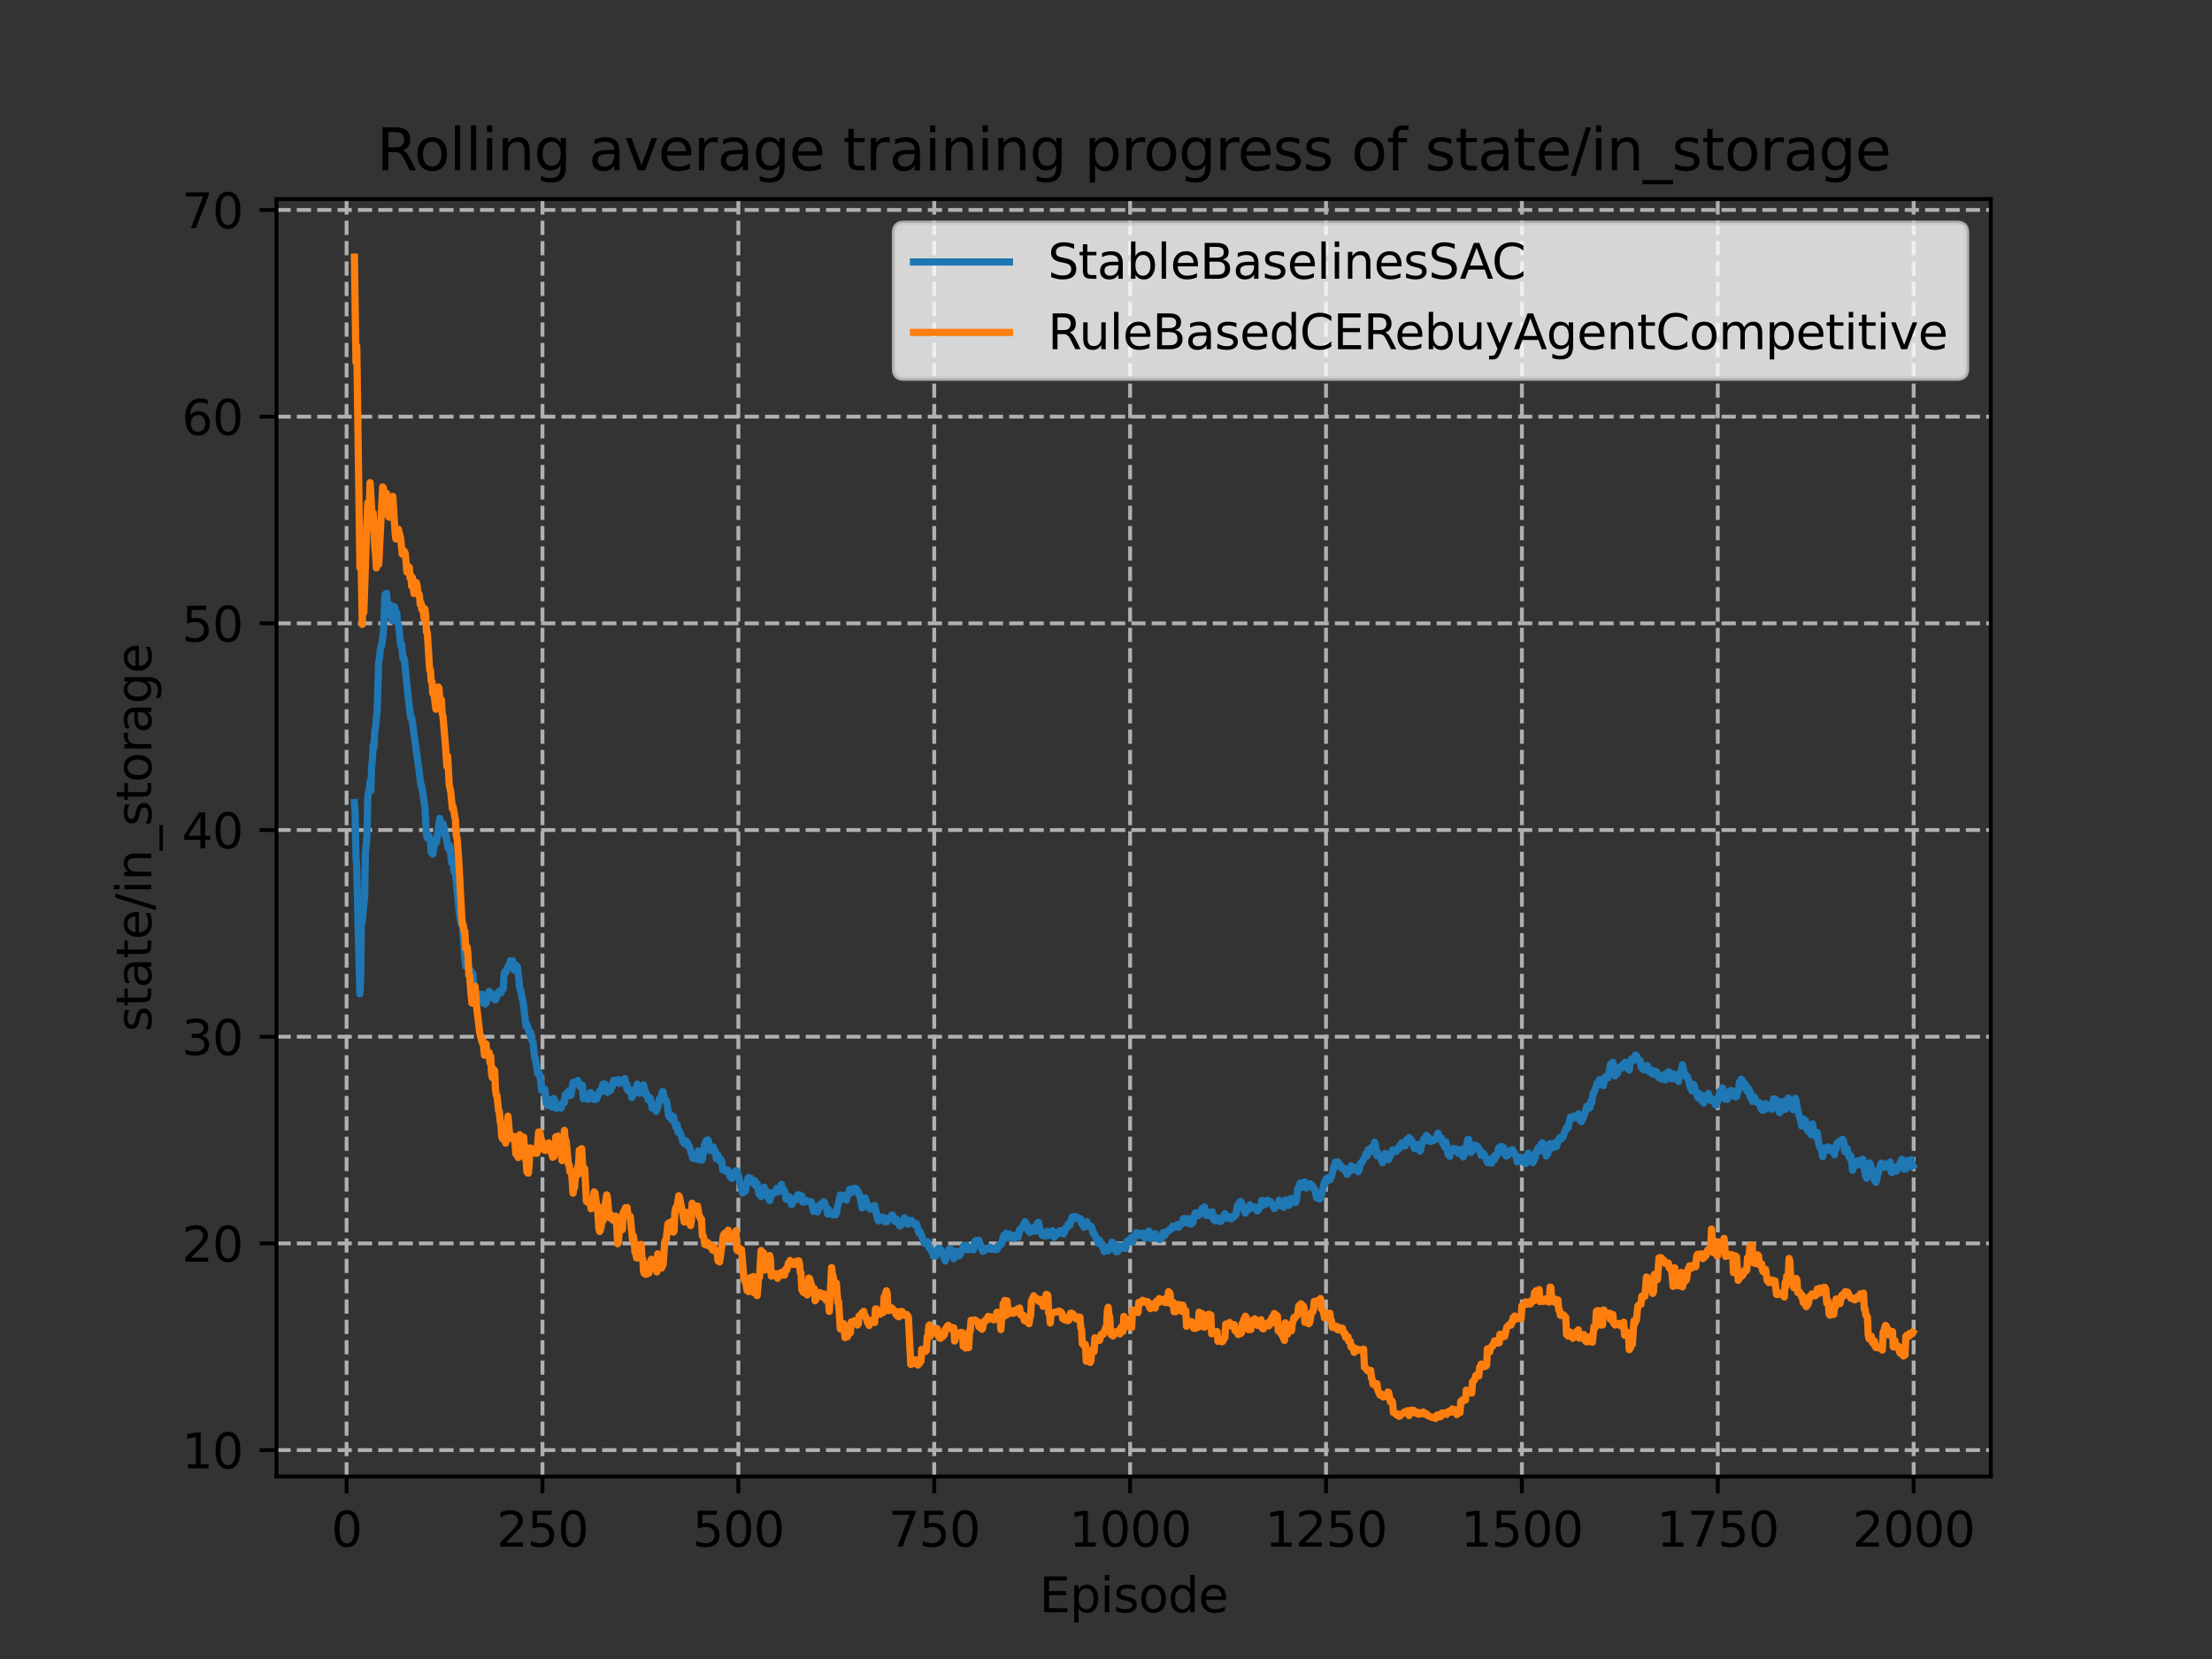 <?xml version="1.0" encoding="utf-8" standalone="no"?>
<!DOCTYPE svg PUBLIC "-//W3C//DTD SVG 1.1//EN"
  "http://www.w3.org/Graphics/SVG/1.1/DTD/svg11.dtd">
<svg xmlns:xlink="http://www.w3.org/1999/xlink" width="460.8pt" height="345.6pt" viewBox="0 0 460.8 345.6" xmlns="http://www.w3.org/2000/svg" version="1.1">
 <rect x="0" y="0" width="460.8" height="345.6" fill="#333333" stroke="none"/>
 <defs>
  <style type="text/css">*{stroke-linejoin: round; stroke-linecap: butt}</style>
 </defs>
 <g id="figure_1">
  <g id="patch_1">
   <path d="M 0 345.6 
L 460.8 345.6 
L 460.8 0 
L 0 0 
L 0 345.6 
z
" style="fill: none"/>
  </g>
  <g id="axes_1">
   <g id="patch_2">
    <path d="M 57.6 307.584 
L 414.72 307.584 
L 414.72 41.472 
L 57.6 41.472 
L 57.6 307.584 
z
" style="fill: none"/>
   </g>
   <g id="matplotlib.axis_1">
    <g id="xtick_1">
     <g id="line2d_1">
      <path d="M 72.2 307.584 
L 72.2 41.472 
" clip-path="url(#p4109146f12)" style="fill: none; stroke-dasharray: 2.96,1.28; stroke-dashoffset: 0; stroke: #b0b0b0; stroke-width: 0.8"/>
     </g>
     <g id="line2d_2">
      <defs>
       <path id="m25bcc366a5" d="M 0 0 
L 0 3.5 
" style="stroke: #000000; stroke-width: 0.8"/>
      </defs>
      <g>
       <use xlink:href="#m25bcc366a5" x="72.2" y="307.584" style="stroke: #000000; stroke-width: 0.8"/>
      </g>
     </g>
     <g id="text_1">
      <!-- 0 -->
      <g transform="translate(69.019 322.182)scale(0.1 -0.1)">
       <defs>
        <path id="DejaVuSans-30" d="M 2034 4250 
Q 1547 4250 1301 3770 
Q 1056 3291 1056 2328 
Q 1056 1369 1301 889 
Q 1547 409 2034 409 
Q 2525 409 2770 889 
Q 3016 1369 3016 2328 
Q 3016 3291 2770 3770 
Q 2525 4250 2034 4250 
z
M 2034 4750 
Q 2819 4750 3233 4129 
Q 3647 3509 3647 2328 
Q 3647 1150 3233 529 
Q 2819 -91 2034 -91 
Q 1250 -91 836 529 
Q 422 1150 422 2328 
Q 422 3509 836 4129 
Q 1250 4750 2034 4750 
z
" transform="scale(0.016)"/>
       </defs>
       <use xlink:href="#DejaVuSans-30"/>
      </g>
     </g>
    </g>
    <g id="xtick_2">
     <g id="line2d_3">
      <path d="M 113.007 307.584 
L 113.007 41.472 
" clip-path="url(#p4109146f12)" style="fill: none; stroke-dasharray: 2.96,1.28; stroke-dashoffset: 0; stroke: #b0b0b0; stroke-width: 0.8"/>
     </g>
     <g id="line2d_4">
      <g>
       <use xlink:href="#m25bcc366a5" x="113.007" y="307.584" style="stroke: #000000; stroke-width: 0.8"/>
      </g>
     </g>
     <g id="text_2">
      <!-- 250 -->
      <g transform="translate(103.463 322.182)scale(0.1 -0.1)">
       <defs>
        <path id="DejaVuSans-32" d="M 1228 531 
L 3431 531 
L 3431 0 
L 469 0 
L 469 531 
Q 828 903 1448 1529 
Q 2069 2156 2228 2338 
Q 2531 2678 2651 2914 
Q 2772 3150 2772 3378 
Q 2772 3750 2511 3984 
Q 2250 4219 1831 4219 
Q 1534 4219 1204 4116 
Q 875 4013 500 3803 
L 500 4441 
Q 881 4594 1212 4672 
Q 1544 4750 1819 4750 
Q 2544 4750 2975 4387 
Q 3406 4025 3406 3419 
Q 3406 3131 3298 2873 
Q 3191 2616 2906 2266 
Q 2828 2175 2409 1742 
Q 1991 1309 1228 531 
z
" transform="scale(0.016)"/>
        <path id="DejaVuSans-35" d="M 691 4666 
L 3169 4666 
L 3169 4134 
L 1269 4134 
L 1269 2991 
Q 1406 3038 1543 3061 
Q 1681 3084 1819 3084 
Q 2600 3084 3056 2656 
Q 3513 2228 3513 1497 
Q 3513 744 3044 326 
Q 2575 -91 1722 -91 
Q 1428 -91 1123 -41 
Q 819 9 494 109 
L 494 744 
Q 775 591 1075 516 
Q 1375 441 1709 441 
Q 2250 441 2565 725 
Q 2881 1009 2881 1497 
Q 2881 1984 2565 2268 
Q 2250 2553 1709 2553 
Q 1456 2553 1204 2497 
Q 953 2441 691 2322 
L 691 4666 
z
" transform="scale(0.016)"/>
       </defs>
       <use xlink:href="#DejaVuSans-32"/>
       <use xlink:href="#DejaVuSans-35" x="63.623"/>
       <use xlink:href="#DejaVuSans-30" x="127.246"/>
      </g>
     </g>
    </g>
    <g id="xtick_3">
     <g id="line2d_5">
      <path d="M 153.813 307.584 
L 153.813 41.472 
" clip-path="url(#p4109146f12)" style="fill: none; stroke-dasharray: 2.96,1.28; stroke-dashoffset: 0; stroke: #b0b0b0; stroke-width: 0.8"/>
     </g>
     <g id="line2d_6">
      <g>
       <use xlink:href="#m25bcc366a5" x="153.813" y="307.584" style="stroke: #000000; stroke-width: 0.8"/>
      </g>
     </g>
     <g id="text_3">
      <!-- 500 -->
      <g transform="translate(144.269 322.182)scale(0.1 -0.1)">
       <use xlink:href="#DejaVuSans-35"/>
       <use xlink:href="#DejaVuSans-30" x="63.623"/>
       <use xlink:href="#DejaVuSans-30" x="127.246"/>
      </g>
     </g>
    </g>
    <g id="xtick_4">
     <g id="line2d_7">
      <path d="M 194.619 307.584 
L 194.619 41.472 
" clip-path="url(#p4109146f12)" style="fill: none; stroke-dasharray: 2.96,1.28; stroke-dashoffset: 0; stroke: #b0b0b0; stroke-width: 0.8"/>
     </g>
     <g id="line2d_8">
      <g>
       <use xlink:href="#m25bcc366a5" x="194.619" y="307.584" style="stroke: #000000; stroke-width: 0.8"/>
      </g>
     </g>
     <g id="text_4">
      <!-- 750 -->
      <g transform="translate(185.075 322.182)scale(0.1 -0.1)">
       <defs>
        <path id="DejaVuSans-37" d="M 525 4666 
L 3525 4666 
L 3525 4397 
L 1831 0 
L 1172 0 
L 2766 4134 
L 525 4134 
L 525 4666 
z
" transform="scale(0.016)"/>
       </defs>
       <use xlink:href="#DejaVuSans-37"/>
       <use xlink:href="#DejaVuSans-35" x="63.623"/>
       <use xlink:href="#DejaVuSans-30" x="127.246"/>
      </g>
     </g>
    </g>
    <g id="xtick_5">
     <g id="line2d_9">
      <path d="M 235.425 307.584 
L 235.425 41.472 
" clip-path="url(#p4109146f12)" style="fill: none; stroke-dasharray: 2.96,1.28; stroke-dashoffset: 0; stroke: #b0b0b0; stroke-width: 0.8"/>
     </g>
     <g id="line2d_10">
      <g>
       <use xlink:href="#m25bcc366a5" x="235.425" y="307.584" style="stroke: #000000; stroke-width: 0.8"/>
      </g>
     </g>
     <g id="text_5">
      <!-- 1000 -->
      <g transform="translate(222.7 322.182)scale(0.1 -0.1)">
       <defs>
        <path id="DejaVuSans-31" d="M 794 531 
L 1825 531 
L 1825 4091 
L 703 3866 
L 703 4441 
L 1819 4666 
L 2450 4666 
L 2450 531 
L 3481 531 
L 3481 0 
L 794 0 
L 794 531 
z
" transform="scale(0.016)"/>
       </defs>
       <use xlink:href="#DejaVuSans-31"/>
       <use xlink:href="#DejaVuSans-30" x="63.623"/>
       <use xlink:href="#DejaVuSans-30" x="127.246"/>
       <use xlink:href="#DejaVuSans-30" x="190.869"/>
      </g>
     </g>
    </g>
    <g id="xtick_6">
     <g id="line2d_11">
      <path d="M 276.232 307.584 
L 276.232 41.472 
" clip-path="url(#p4109146f12)" style="fill: none; stroke-dasharray: 2.96,1.28; stroke-dashoffset: 0; stroke: #b0b0b0; stroke-width: 0.8"/>
     </g>
     <g id="line2d_12">
      <g>
       <use xlink:href="#m25bcc366a5" x="276.232" y="307.584" style="stroke: #000000; stroke-width: 0.8"/>
      </g>
     </g>
     <g id="text_6">
      <!-- 1250 -->
      <g transform="translate(263.507 322.182)scale(0.1 -0.1)">
       <use xlink:href="#DejaVuSans-31"/>
       <use xlink:href="#DejaVuSans-32" x="63.623"/>
       <use xlink:href="#DejaVuSans-35" x="127.246"/>
       <use xlink:href="#DejaVuSans-30" x="190.869"/>
      </g>
     </g>
    </g>
    <g id="xtick_7">
     <g id="line2d_13">
      <path d="M 317.038 307.584 
L 317.038 41.472 
" clip-path="url(#p4109146f12)" style="fill: none; stroke-dasharray: 2.96,1.28; stroke-dashoffset: 0; stroke: #b0b0b0; stroke-width: 0.8"/>
     </g>
     <g id="line2d_14">
      <g>
       <use xlink:href="#m25bcc366a5" x="317.038" y="307.584" style="stroke: #000000; stroke-width: 0.8"/>
      </g>
     </g>
     <g id="text_7">
      <!-- 1500 -->
      <g transform="translate(304.313 322.182)scale(0.1 -0.1)">
       <use xlink:href="#DejaVuSans-31"/>
       <use xlink:href="#DejaVuSans-35" x="63.623"/>
       <use xlink:href="#DejaVuSans-30" x="127.246"/>
       <use xlink:href="#DejaVuSans-30" x="190.869"/>
      </g>
     </g>
    </g>
    <g id="xtick_8">
     <g id="line2d_15">
      <path d="M 357.844 307.584 
L 357.844 41.472 
" clip-path="url(#p4109146f12)" style="fill: none; stroke-dasharray: 2.96,1.28; stroke-dashoffset: 0; stroke: #b0b0b0; stroke-width: 0.8"/>
     </g>
     <g id="line2d_16">
      <g>
       <use xlink:href="#m25bcc366a5" x="357.844" y="307.584" style="stroke: #000000; stroke-width: 0.8"/>
      </g>
     </g>
     <g id="text_8">
      <!-- 1750 -->
      <g transform="translate(345.119 322.182)scale(0.1 -0.1)">
       <use xlink:href="#DejaVuSans-31"/>
       <use xlink:href="#DejaVuSans-37" x="63.623"/>
       <use xlink:href="#DejaVuSans-35" x="127.246"/>
       <use xlink:href="#DejaVuSans-30" x="190.869"/>
      </g>
     </g>
    </g>
    <g id="xtick_9">
     <g id="line2d_17">
      <path d="M 398.65 307.584 
L 398.65 41.472 
" clip-path="url(#p4109146f12)" style="fill: none; stroke-dasharray: 2.96,1.28; stroke-dashoffset: 0; stroke: #b0b0b0; stroke-width: 0.8"/>
     </g>
     <g id="line2d_18">
      <g>
       <use xlink:href="#m25bcc366a5" x="398.65" y="307.584" style="stroke: #000000; stroke-width: 0.8"/>
      </g>
     </g>
     <g id="text_9">
      <!-- 2000 -->
      <g transform="translate(385.925 322.182)scale(0.1 -0.1)">
       <use xlink:href="#DejaVuSans-32"/>
       <use xlink:href="#DejaVuSans-30" x="63.623"/>
       <use xlink:href="#DejaVuSans-30" x="127.246"/>
       <use xlink:href="#DejaVuSans-30" x="190.869"/>
      </g>
     </g>
    </g>
    <g id="text_10">
     <!-- Episode -->
     <g transform="translate(216.523 335.861)scale(0.1 -0.1)">
      <defs>
       <path id="DejaVuSans-45" d="M 628 4666 
L 3578 4666 
L 3578 4134 
L 1259 4134 
L 1259 2753 
L 3481 2753 
L 3481 2222 
L 1259 2222 
L 1259 531 
L 3634 531 
L 3634 0 
L 628 0 
L 628 4666 
z
" transform="scale(0.016)"/>
       <path id="DejaVuSans-70" d="M 1159 525 
L 1159 -1331 
L 581 -1331 
L 581 3500 
L 1159 3500 
L 1159 2969 
Q 1341 3281 1617 3432 
Q 1894 3584 2278 3584 
Q 2916 3584 3314 3078 
Q 3713 2572 3713 1747 
Q 3713 922 3314 415 
Q 2916 -91 2278 -91 
Q 1894 -91 1617 61 
Q 1341 213 1159 525 
z
M 3116 1747 
Q 3116 2381 2855 2742 
Q 2594 3103 2138 3103 
Q 1681 3103 1420 2742 
Q 1159 2381 1159 1747 
Q 1159 1113 1420 752 
Q 1681 391 2138 391 
Q 2594 391 2855 752 
Q 3116 1113 3116 1747 
z
" transform="scale(0.016)"/>
       <path id="DejaVuSans-69" d="M 603 3500 
L 1178 3500 
L 1178 0 
L 603 0 
L 603 3500 
z
M 603 4863 
L 1178 4863 
L 1178 4134 
L 603 4134 
L 603 4863 
z
" transform="scale(0.016)"/>
       <path id="DejaVuSans-73" d="M 2834 3397 
L 2834 2853 
Q 2591 2978 2328 3040 
Q 2066 3103 1784 3103 
Q 1356 3103 1142 2972 
Q 928 2841 928 2578 
Q 928 2378 1081 2264 
Q 1234 2150 1697 2047 
L 1894 2003 
Q 2506 1872 2764 1633 
Q 3022 1394 3022 966 
Q 3022 478 2636 193 
Q 2250 -91 1575 -91 
Q 1294 -91 989 -36 
Q 684 19 347 128 
L 347 722 
Q 666 556 975 473 
Q 1284 391 1588 391 
Q 1994 391 2212 530 
Q 2431 669 2431 922 
Q 2431 1156 2273 1281 
Q 2116 1406 1581 1522 
L 1381 1569 
Q 847 1681 609 1914 
Q 372 2147 372 2553 
Q 372 3047 722 3315 
Q 1072 3584 1716 3584 
Q 2034 3584 2315 3537 
Q 2597 3491 2834 3397 
z
" transform="scale(0.016)"/>
       <path id="DejaVuSans-6f" d="M 1959 3097 
Q 1497 3097 1228 2736 
Q 959 2375 959 1747 
Q 959 1119 1226 758 
Q 1494 397 1959 397 
Q 2419 397 2687 759 
Q 2956 1122 2956 1747 
Q 2956 2369 2687 2733 
Q 2419 3097 1959 3097 
z
M 1959 3584 
Q 2709 3584 3137 3096 
Q 3566 2609 3566 1747 
Q 3566 888 3137 398 
Q 2709 -91 1959 -91 
Q 1206 -91 779 398 
Q 353 888 353 1747 
Q 353 2609 779 3096 
Q 1206 3584 1959 3584 
z
" transform="scale(0.016)"/>
       <path id="DejaVuSans-64" d="M 2906 2969 
L 2906 4863 
L 3481 4863 
L 3481 0 
L 2906 0 
L 2906 525 
Q 2725 213 2448 61 
Q 2172 -91 1784 -91 
Q 1150 -91 751 415 
Q 353 922 353 1747 
Q 353 2572 751 3078 
Q 1150 3584 1784 3584 
Q 2172 3584 2448 3432 
Q 2725 3281 2906 2969 
z
M 947 1747 
Q 947 1113 1208 752 
Q 1469 391 1925 391 
Q 2381 391 2643 752 
Q 2906 1113 2906 1747 
Q 2906 2381 2643 2742 
Q 2381 3103 1925 3103 
Q 1469 3103 1208 2742 
Q 947 2381 947 1747 
z
" transform="scale(0.016)"/>
       <path id="DejaVuSans-65" d="M 3597 1894 
L 3597 1613 
L 953 1613 
Q 991 1019 1311 708 
Q 1631 397 2203 397 
Q 2534 397 2845 478 
Q 3156 559 3463 722 
L 3463 178 
Q 3153 47 2828 -22 
Q 2503 -91 2169 -91 
Q 1331 -91 842 396 
Q 353 884 353 1716 
Q 353 2575 817 3079 
Q 1281 3584 2069 3584 
Q 2775 3584 3186 3129 
Q 3597 2675 3597 1894 
z
M 3022 2063 
Q 3016 2534 2758 2815 
Q 2500 3097 2075 3097 
Q 1594 3097 1305 2825 
Q 1016 2553 972 2059 
L 3022 2063 
z
" transform="scale(0.016)"/>
      </defs>
      <use xlink:href="#DejaVuSans-45"/>
      <use xlink:href="#DejaVuSans-70" x="63.184"/>
      <use xlink:href="#DejaVuSans-69" x="126.66"/>
      <use xlink:href="#DejaVuSans-73" x="154.443"/>
      <use xlink:href="#DejaVuSans-6f" x="206.543"/>
      <use xlink:href="#DejaVuSans-64" x="267.725"/>
      <use xlink:href="#DejaVuSans-65" x="331.201"/>
     </g>
    </g>
   </g>
   <g id="matplotlib.axis_2">
    <g id="ytick_1">
     <g id="line2d_19">
      <path d="M 57.6 302.081 
L 414.72 302.081 
" clip-path="url(#p4109146f12)" style="fill: none; stroke-dasharray: 2.96,1.28; stroke-dashoffset: 0; stroke: #b0b0b0; stroke-width: 0.8"/>
     </g>
     <g id="line2d_20">
      <defs>
       <path id="meb8ca4ed95" d="M 0 0 
L -3.5 0 
" style="stroke: #000000; stroke-width: 0.8"/>
      </defs>
      <g>
       <use xlink:href="#meb8ca4ed95" x="57.6" y="302.081" style="stroke: #000000; stroke-width: 0.8"/>
      </g>
     </g>
     <g id="text_11">
      <!-- 10 -->
      <g transform="translate(37.875 305.88)scale(0.1 -0.1)">
       <use xlink:href="#DejaVuSans-31"/>
       <use xlink:href="#DejaVuSans-30" x="63.623"/>
      </g>
     </g>
    </g>
    <g id="ytick_2">
     <g id="line2d_21">
      <path d="M 57.6 259.025 
L 414.72 259.025 
" clip-path="url(#p4109146f12)" style="fill: none; stroke-dasharray: 2.96,1.28; stroke-dashoffset: 0; stroke: #b0b0b0; stroke-width: 0.8"/>
     </g>
     <g id="line2d_22">
      <g>
       <use xlink:href="#meb8ca4ed95" x="57.6" y="259.025" style="stroke: #000000; stroke-width: 0.8"/>
      </g>
     </g>
     <g id="text_12">
      <!-- 20 -->
      <g transform="translate(37.875 262.824)scale(0.1 -0.1)">
       <use xlink:href="#DejaVuSans-32"/>
       <use xlink:href="#DejaVuSans-30" x="63.623"/>
      </g>
     </g>
    </g>
    <g id="ytick_3">
     <g id="line2d_23">
      <path d="M 57.6 215.969 
L 414.72 215.969 
" clip-path="url(#p4109146f12)" style="fill: none; stroke-dasharray: 2.96,1.28; stroke-dashoffset: 0; stroke: #b0b0b0; stroke-width: 0.8"/>
     </g>
     <g id="line2d_24">
      <g>
       <use xlink:href="#meb8ca4ed95" x="57.6" y="215.969" style="stroke: #000000; stroke-width: 0.8"/>
      </g>
     </g>
     <g id="text_13">
      <!-- 30 -->
      <g transform="translate(37.875 219.768)scale(0.1 -0.1)">
       <defs>
        <path id="DejaVuSans-33" d="M 2597 2516 
Q 3050 2419 3304 2112 
Q 3559 1806 3559 1356 
Q 3559 666 3084 287 
Q 2609 -91 1734 -91 
Q 1441 -91 1130 -33 
Q 819 25 488 141 
L 488 750 
Q 750 597 1062 519 
Q 1375 441 1716 441 
Q 2309 441 2620 675 
Q 2931 909 2931 1356 
Q 2931 1769 2642 2001 
Q 2353 2234 1838 2234 
L 1294 2234 
L 1294 2753 
L 1863 2753 
Q 2328 2753 2575 2939 
Q 2822 3125 2822 3475 
Q 2822 3834 2567 4026 
Q 2313 4219 1838 4219 
Q 1578 4219 1281 4162 
Q 984 4106 628 3988 
L 628 4550 
Q 988 4650 1302 4700 
Q 1616 4750 1894 4750 
Q 2613 4750 3031 4423 
Q 3450 4097 3450 3541 
Q 3450 3153 3228 2886 
Q 3006 2619 2597 2516 
z
" transform="scale(0.016)"/>
       </defs>
       <use xlink:href="#DejaVuSans-33"/>
       <use xlink:href="#DejaVuSans-30" x="63.623"/>
      </g>
     </g>
    </g>
    <g id="ytick_4">
     <g id="line2d_25">
      <path d="M 57.6 172.912 
L 414.72 172.912 
" clip-path="url(#p4109146f12)" style="fill: none; stroke-dasharray: 2.96,1.28; stroke-dashoffset: 0; stroke: #b0b0b0; stroke-width: 0.8"/>
     </g>
     <g id="line2d_26">
      <g>
       <use xlink:href="#meb8ca4ed95" x="57.6" y="172.912" style="stroke: #000000; stroke-width: 0.8"/>
      </g>
     </g>
     <g id="text_14">
      <!-- 40 -->
      <g transform="translate(37.875 176.711)scale(0.1 -0.1)">
       <defs>
        <path id="DejaVuSans-34" d="M 2419 4116 
L 825 1625 
L 2419 1625 
L 2419 4116 
z
M 2253 4666 
L 3047 4666 
L 3047 1625 
L 3713 1625 
L 3713 1100 
L 3047 1100 
L 3047 0 
L 2419 0 
L 2419 1100 
L 313 1100 
L 313 1709 
L 2253 4666 
z
" transform="scale(0.016)"/>
       </defs>
       <use xlink:href="#DejaVuSans-34"/>
       <use xlink:href="#DejaVuSans-30" x="63.623"/>
      </g>
     </g>
    </g>
    <g id="ytick_5">
     <g id="line2d_27">
      <path d="M 57.6 129.856 
L 414.72 129.856 
" clip-path="url(#p4109146f12)" style="fill: none; stroke-dasharray: 2.96,1.28; stroke-dashoffset: 0; stroke: #b0b0b0; stroke-width: 0.8"/>
     </g>
     <g id="line2d_28">
      <g>
       <use xlink:href="#meb8ca4ed95" x="57.6" y="129.856" style="stroke: #000000; stroke-width: 0.8"/>
      </g>
     </g>
     <g id="text_15">
      <!-- 50 -->
      <g transform="translate(37.875 133.655)scale(0.1 -0.1)">
       <use xlink:href="#DejaVuSans-35"/>
       <use xlink:href="#DejaVuSans-30" x="63.623"/>
      </g>
     </g>
    </g>
    <g id="ytick_6">
     <g id="line2d_29">
      <path d="M 57.6 86.8 
L 414.72 86.8 
" clip-path="url(#p4109146f12)" style="fill: none; stroke-dasharray: 2.96,1.28; stroke-dashoffset: 0; stroke: #b0b0b0; stroke-width: 0.8"/>
     </g>
     <g id="line2d_30">
      <g>
       <use xlink:href="#meb8ca4ed95" x="57.6" y="86.8" style="stroke: #000000; stroke-width: 0.8"/>
      </g>
     </g>
     <g id="text_16">
      <!-- 60 -->
      <g transform="translate(37.875 90.599)scale(0.1 -0.1)">
       <defs>
        <path id="DejaVuSans-36" d="M 2113 2584 
Q 1688 2584 1439 2293 
Q 1191 2003 1191 1497 
Q 1191 994 1439 701 
Q 1688 409 2113 409 
Q 2538 409 2786 701 
Q 3034 994 3034 1497 
Q 3034 2003 2786 2293 
Q 2538 2584 2113 2584 
z
M 3366 4563 
L 3366 3988 
Q 3128 4100 2886 4159 
Q 2644 4219 2406 4219 
Q 1781 4219 1451 3797 
Q 1122 3375 1075 2522 
Q 1259 2794 1537 2939 
Q 1816 3084 2150 3084 
Q 2853 3084 3261 2657 
Q 3669 2231 3669 1497 
Q 3669 778 3244 343 
Q 2819 -91 2113 -91 
Q 1303 -91 875 529 
Q 447 1150 447 2328 
Q 447 3434 972 4092 
Q 1497 4750 2381 4750 
Q 2619 4750 2861 4703 
Q 3103 4656 3366 4563 
z
" transform="scale(0.016)"/>
       </defs>
       <use xlink:href="#DejaVuSans-36"/>
       <use xlink:href="#DejaVuSans-30" x="63.623"/>
      </g>
     </g>
    </g>
    <g id="ytick_7">
     <g id="line2d_31">
      <path d="M 57.6 43.743 
L 414.72 43.743 
" clip-path="url(#p4109146f12)" style="fill: none; stroke-dasharray: 2.96,1.28; stroke-dashoffset: 0; stroke: #b0b0b0; stroke-width: 0.8"/>
     </g>
     <g id="line2d_32">
      <g>
       <use xlink:href="#meb8ca4ed95" x="57.6" y="43.743" style="stroke: #000000; stroke-width: 0.8"/>
      </g>
     </g>
     <g id="text_17">
      <!-- 70 -->
      <g transform="translate(37.875 47.543)scale(0.1 -0.1)">
       <use xlink:href="#DejaVuSans-37"/>
       <use xlink:href="#DejaVuSans-30" x="63.623"/>
      </g>
     </g>
    </g>
    <g id="text_18">
     <!-- state/in_storage -->
     <g transform="translate(31.517 214.93)rotate(-90)scale(0.1 -0.1)">
      <defs>
       <path id="DejaVuSans-74" d="M 1172 4494 
L 1172 3500 
L 2356 3500 
L 2356 3053 
L 1172 3053 
L 1172 1153 
Q 1172 725 1289 603 
Q 1406 481 1766 481 
L 2356 481 
L 2356 0 
L 1766 0 
Q 1100 0 847 248 
Q 594 497 594 1153 
L 594 3053 
L 172 3053 
L 172 3500 
L 594 3500 
L 594 4494 
L 1172 4494 
z
" transform="scale(0.016)"/>
       <path id="DejaVuSans-61" d="M 2194 1759 
Q 1497 1759 1228 1600 
Q 959 1441 959 1056 
Q 959 750 1161 570 
Q 1363 391 1709 391 
Q 2188 391 2477 730 
Q 2766 1069 2766 1631 
L 2766 1759 
L 2194 1759 
z
M 3341 1997 
L 3341 0 
L 2766 0 
L 2766 531 
Q 2569 213 2275 61 
Q 1981 -91 1556 -91 
Q 1019 -91 701 211 
Q 384 513 384 1019 
Q 384 1609 779 1909 
Q 1175 2209 1959 2209 
L 2766 2209 
L 2766 2266 
Q 2766 2663 2505 2880 
Q 2244 3097 1772 3097 
Q 1472 3097 1187 3025 
Q 903 2953 641 2809 
L 641 3341 
Q 956 3463 1253 3523 
Q 1550 3584 1831 3584 
Q 2591 3584 2966 3190 
Q 3341 2797 3341 1997 
z
" transform="scale(0.016)"/>
       <path id="DejaVuSans-2f" d="M 1625 4666 
L 2156 4666 
L 531 -594 
L 0 -594 
L 1625 4666 
z
" transform="scale(0.016)"/>
       <path id="DejaVuSans-6e" d="M 3513 2113 
L 3513 0 
L 2938 0 
L 2938 2094 
Q 2938 2591 2744 2837 
Q 2550 3084 2163 3084 
Q 1697 3084 1428 2787 
Q 1159 2491 1159 1978 
L 1159 0 
L 581 0 
L 581 3500 
L 1159 3500 
L 1159 2956 
Q 1366 3272 1645 3428 
Q 1925 3584 2291 3584 
Q 2894 3584 3203 3211 
Q 3513 2838 3513 2113 
z
" transform="scale(0.016)"/>
       <path id="DejaVuSans-5f" d="M 3263 -1063 
L 3263 -1509 
L -63 -1509 
L -63 -1063 
L 3263 -1063 
z
" transform="scale(0.016)"/>
       <path id="DejaVuSans-72" d="M 2631 2963 
Q 2534 3019 2420 3045 
Q 2306 3072 2169 3072 
Q 1681 3072 1420 2755 
Q 1159 2438 1159 1844 
L 1159 0 
L 581 0 
L 581 3500 
L 1159 3500 
L 1159 2956 
Q 1341 3275 1631 3429 
Q 1922 3584 2338 3584 
Q 2397 3584 2469 3576 
Q 2541 3569 2628 3553 
L 2631 2963 
z
" transform="scale(0.016)"/>
       <path id="DejaVuSans-67" d="M 2906 1791 
Q 2906 2416 2648 2759 
Q 2391 3103 1925 3103 
Q 1463 3103 1205 2759 
Q 947 2416 947 1791 
Q 947 1169 1205 825 
Q 1463 481 1925 481 
Q 2391 481 2648 825 
Q 2906 1169 2906 1791 
z
M 3481 434 
Q 3481 -459 3084 -895 
Q 2688 -1331 1869 -1331 
Q 1566 -1331 1297 -1286 
Q 1028 -1241 775 -1147 
L 775 -588 
Q 1028 -725 1275 -790 
Q 1522 -856 1778 -856 
Q 2344 -856 2625 -561 
Q 2906 -266 2906 331 
L 2906 616 
Q 2728 306 2450 153 
Q 2172 0 1784 0 
Q 1141 0 747 490 
Q 353 981 353 1791 
Q 353 2603 747 3093 
Q 1141 3584 1784 3584 
Q 2172 3584 2450 3431 
Q 2728 3278 2906 2969 
L 2906 3500 
L 3481 3500 
L 3481 434 
z
" transform="scale(0.016)"/>
      </defs>
      <use xlink:href="#DejaVuSans-73"/>
      <use xlink:href="#DejaVuSans-74" x="52.1"/>
      <use xlink:href="#DejaVuSans-61" x="91.309"/>
      <use xlink:href="#DejaVuSans-74" x="152.588"/>
      <use xlink:href="#DejaVuSans-65" x="191.797"/>
      <use xlink:href="#DejaVuSans-2f" x="253.32"/>
      <use xlink:href="#DejaVuSans-69" x="287.012"/>
      <use xlink:href="#DejaVuSans-6e" x="314.795"/>
      <use xlink:href="#DejaVuSans-5f" x="378.174"/>
      <use xlink:href="#DejaVuSans-73" x="428.174"/>
      <use xlink:href="#DejaVuSans-74" x="480.273"/>
      <use xlink:href="#DejaVuSans-6f" x="519.482"/>
      <use xlink:href="#DejaVuSans-72" x="580.664"/>
      <use xlink:href="#DejaVuSans-61" x="621.777"/>
      <use xlink:href="#DejaVuSans-67" x="683.057"/>
      <use xlink:href="#DejaVuSans-65" x="746.533"/>
     </g>
    </g>
   </g>
   <g id="line2d_33">
    <path d="M 73.833 167.182 
L 73.996 169.238 
L 74.159 178.582 
L 74.322 180.724 
L 74.649 194.876 
L 74.975 207.027 
L 75.139 203.741 
L 75.302 189.601 
L 75.465 192.062 
L 75.791 188.469 
L 75.955 187.042 
L 76.118 177.772 
L 76.444 174.019 
L 76.608 166.282 
L 76.771 164.916 
L 76.934 164.812 
L 77.097 162.748 
L 77.26 164.697 
L 77.424 159.601 
L 77.587 158.296 
L 77.75 155.136 
L 77.913 155.644 
L 78.077 152.159 
L 78.24 151.486 
L 78.566 148.024 
L 78.893 137.768 
L 79.056 137.079 
L 79.219 135.363 
L 79.546 134.216 
L 79.872 131.619 
L 80.199 123.861 
L 80.525 123.596 
L 80.851 128.151 
L 81.015 126.537 
L 81.178 127.193 
L 81.341 126.052 
L 81.668 129.268 
L 81.831 126.572 
L 81.994 128.403 
L 82.157 126.393 
L 82.32 126.893 
L 82.484 127.966 
L 82.647 127.647 
L 82.81 129.724 
L 82.973 130.074 
L 83.137 130.939 
L 83.463 134.494 
L 83.626 134.046 
L 83.953 137.201 
L 84.116 136.987 
L 84.279 137.747 
L 84.932 144.218 
L 85.422 148.597 
L 85.585 149.544 
L 85.748 149.351 
L 87.054 158.691 
L 87.707 163.72 
L 87.87 163.798 
L 88.523 168.181 
L 88.849 174.161 
L 89.013 174.599 
L 89.339 174.132 
L 89.666 175.241 
L 89.829 177.605 
L 89.992 177.189 
L 90.155 177.941 
L 90.645 174.999 
L 90.808 175.531 
L 90.971 175.22 
L 91.624 170.484 
L 91.787 172.005 
L 91.951 171.668 
L 92.114 171.782 
L 92.277 171.543 
L 92.44 172.165 
L 92.767 174.302 
L 92.93 174.055 
L 93.257 176.21 
L 93.42 176.823 
L 93.746 176.204 
L 94.073 179.712 
L 94.236 179.626 
L 94.399 179.962 
L 94.562 181.573 
L 94.726 180.92 
L 95.052 183.414 
L 95.705 190.316 
L 96.031 192.294 
L 96.358 193.109 
L 96.847 199.783 
L 97.011 201.305 
L 97.174 200.874 
L 97.337 199.163 
L 97.827 202.977 
L 98.153 202.283 
L 98.316 204.762 
L 98.48 202.867 
L 98.806 206.309 
L 98.969 206.408 
L 99.133 207.424 
L 99.296 207.281 
L 99.459 207.304 
L 99.622 208.277 
L 99.949 207.09 
L 100.112 208.356 
L 100.438 207.109 
L 100.602 208.571 
L 100.765 209.01 
L 100.928 208.83 
L 101.091 209.161 
L 101.255 208.958 
L 101.418 208 
L 101.581 207.796 
L 101.907 206.512 
L 102.234 207.819 
L 102.397 207.594 
L 102.56 207.038 
L 102.724 207.923 
L 102.887 207.78 
L 103.213 208.302 
L 103.866 206.63 
L 104.029 206.709 
L 104.193 206.36 
L 104.356 206.823 
L 104.682 205.842 
L 104.845 205.997 
L 105.009 202.86 
L 105.172 202.439 
L 105.335 202.587 
L 105.825 201.321 
L 106.151 201.08 
L 106.315 200.165 
L 106.641 200.809 
L 106.804 200.166 
L 107.131 202.127 
L 107.457 201.022 
L 107.62 201.468 
L 107.784 201.377 
L 107.947 202.53 
L 108.273 205.932 
L 108.436 206.209 
L 108.6 206.76 
L 108.763 208.027 
L 108.926 208.376 
L 109.416 212.414 
L 109.579 213.816 
L 109.742 213.428 
L 110.069 214.276 
L 110.395 215.606 
L 110.558 215.08 
L 110.722 216.551 
L 110.885 216.746 
L 111.048 217.128 
L 111.374 220.387 
L 111.538 220.509 
L 112.027 223.672 
L 112.191 223.523 
L 112.354 223.633 
L 112.517 224.24 
L 112.844 227.167 
L 113.007 227.167 
L 113.17 226.785 
L 113.333 227.053 
L 113.496 226.893 
L 113.823 229.848 
L 113.986 229.533 
L 114.149 230.32 
L 114.313 229.128 
L 114.476 229.22 
L 114.639 229.64 
L 114.802 229.14 
L 114.965 230.626 
L 115.129 229.07 
L 115.292 228.839 
L 115.455 228.956 
L 115.618 229.86 
L 115.782 230.091 
L 115.945 230.898 
L 116.108 230.476 
L 116.271 230.692 
L 116.434 230.628 
L 116.598 230.296 
L 116.761 230.396 
L 116.924 230.85 
L 117.087 229.776 
L 117.251 229.968 
L 117.414 229.702 
L 117.577 229.665 
L 117.74 228.029 
L 117.903 228.462 
L 118.067 227.802 
L 118.393 228.293 
L 118.556 227.177 
L 118.883 228.181 
L 119.046 227.705 
L 119.373 225.468 
L 119.536 225.567 
L 119.699 225.41 
L 120.025 225.681 
L 120.189 225.172 
L 120.352 225.065 
L 120.842 226.378 
L 121.005 226.409 
L 121.168 226.648 
L 121.331 226.059 
L 121.494 228.879 
L 121.658 228.773 
L 121.984 228.224 
L 122.474 229.025 
L 122.637 228.313 
L 122.8 228.117 
L 122.963 227.594 
L 123.127 227.649 
L 123.29 228.13 
L 123.453 228.172 
L 123.78 229.046 
L 123.943 228.712 
L 124.106 228.659 
L 124.269 228.989 
L 124.922 227.213 
L 125.085 227.554 
L 125.249 226.816 
L 125.412 226.909 
L 125.575 225.855 
L 125.902 225.772 
L 126.065 225.844 
L 126.228 226.843 
L 126.391 226.258 
L 126.554 227.563 
L 127.044 226.492 
L 127.207 227.128 
L 127.371 226.066 
L 127.534 226.409 
L 127.86 225.039 
L 128.187 225.37 
L 128.513 224.969 
L 128.676 225.021 
L 128.84 224.936 
L 129.003 225.71 
L 129.166 224.979 
L 129.656 225.233 
L 129.982 225.287 
L 130.145 224.677 
L 130.472 226.461 
L 130.635 225.945 
L 130.798 227.184 
L 131.125 227.401 
L 131.451 227.108 
L 131.614 228.634 
L 131.778 227.848 
L 131.941 228.045 
L 132.104 227.858 
L 132.267 226.97 
L 132.431 227.101 
L 132.757 225.843 
L 133.247 227.726 
L 133.41 227.226 
L 133.573 227.675 
L 133.9 227.398 
L 134.063 226.005 
L 134.389 227.614 
L 134.552 227.555 
L 134.716 228.339 
L 134.879 228.381 
L 135.042 229.1 
L 135.369 228.664 
L 135.532 229.084 
L 135.858 230.836 
L 136.021 230.582 
L 136.185 230.904 
L 136.348 230.504 
L 136.511 230.425 
L 136.674 231.534 
L 137.164 230.013 
L 137.327 228.955 
L 137.654 228.648 
L 137.98 227.401 
L 138.143 227.43 
L 138.47 229.292 
L 138.633 229.061 
L 138.796 229.235 
L 138.96 229.901 
L 139.286 232.28 
L 139.449 232.685 
L 139.612 232.153 
L 139.939 233.25 
L 140.265 232.57 
L 140.755 234.733 
L 140.918 234.328 
L 141.081 234.291 
L 141.245 235.858 
L 141.408 235.841 
L 141.571 235.693 
L 141.898 236.568 
L 142.224 237.805 
L 142.387 237.831 
L 142.55 238.256 
L 142.714 238.23 
L 142.877 237.625 
L 143.203 238.062 
L 143.367 238.738 
L 143.53 238.715 
L 143.856 239.675 
L 144.346 241.315 
L 144.509 241.244 
L 144.672 241.38 
L 144.836 241.148 
L 144.999 241.122 
L 145.162 241.212 
L 145.325 241.511 
L 145.489 239.757 
L 145.652 240.646 
L 145.815 240.687 
L 146.141 241.692 
L 146.305 241.553 
L 146.794 238.351 
L 146.958 238.377 
L 147.121 237.604 
L 147.447 237.434 
L 147.61 237.776 
L 147.937 239.69 
L 148.263 239.144 
L 148.427 239.307 
L 148.59 238.953 
L 148.753 239.62 
L 148.916 239.72 
L 149.243 241.414 
L 149.406 241.306 
L 149.569 240.603 
L 150.059 241.991 
L 150.222 241.599 
L 150.385 242.023 
L 150.548 243.71 
L 150.712 243.366 
L 150.875 243.549 
L 151.038 243.953 
L 151.528 243.712 
L 151.854 244.444 
L 152.018 245.075 
L 152.344 244.957 
L 152.507 245.509 
L 152.67 244.725 
L 152.997 244.325 
L 153.16 243.923 
L 153.323 244.143 
L 153.487 243.888 
L 153.813 244.853 
L 154.629 248.528 
L 154.956 247.701 
L 155.119 248.211 
L 155.282 248.153 
L 155.772 245.508 
L 155.935 245.278 
L 156.261 245.617 
L 156.425 245.458 
L 156.588 245.648 
L 156.751 246.4 
L 157.077 246.554 
L 157.241 245.977 
L 157.404 247.018 
L 157.73 246.602 
L 158.057 248.625 
L 158.22 248.79 
L 158.383 248.471 
L 158.547 249.247 
L 158.71 248.485 
L 158.873 248.338 
L 159.199 247.315 
L 159.363 248.1 
L 159.689 248.598 
L 159.852 248.247 
L 160.016 249.599 
L 160.179 249.371 
L 160.342 250.102 
L 160.832 248.474 
L 161.158 248.445 
L 161.321 248.498 
L 161.485 248.29 
L 161.811 247.543 
L 161.974 248.345 
L 162.137 247.807 
L 162.301 247.79 
L 162.464 247.66 
L 162.627 247.672 
L 162.79 246.732 
L 163.117 247.941 
L 163.28 248.32 
L 163.443 248.019 
L 163.77 249.84 
L 163.933 249.829 
L 164.259 249.369 
L 164.423 249.282 
L 164.912 250.946 
L 165.076 250.687 
L 165.402 249.762 
L 165.565 250.006 
L 165.728 249.955 
L 166.218 248.883 
L 166.381 249.206 
L 166.545 248.916 
L 166.708 249.477 
L 166.871 249.473 
L 167.034 249.156 
L 167.197 250.425 
L 167.361 250.059 
L 167.524 250.411 
L 168.014 250.106 
L 168.34 250.272 
L 168.666 250.372 
L 168.83 250.454 
L 168.993 250.337 
L 169.319 251.64 
L 169.483 252.364 
L 169.646 251.643 
L 169.809 251.825 
L 169.972 251.392 
L 170.299 252.47 
L 170.788 250.924 
L 170.952 251.185 
L 171.278 250.678 
L 171.441 250.581 
L 171.605 250.351 
L 171.768 250.532 
L 171.931 251.311 
L 172.094 251.365 
L 172.421 252.904 
L 172.584 251.953 
L 173.4 253.081 
L 173.563 252.624 
L 173.89 252.69 
L 174.053 253.075 
L 174.216 252.749 
L 174.543 251.034 
L 174.706 250.636 
L 175.032 248.921 
L 175.195 249.419 
L 175.359 249.264 
L 175.522 249.72 
L 175.685 249.055 
L 175.848 249.46 
L 176.012 249.362 
L 176.175 249.426 
L 176.338 250.001 
L 176.501 248.9 
L 176.664 248.953 
L 176.991 247.778 
L 177.154 247.759 
L 177.317 248.404 
L 177.481 248.392 
L 177.97 247.544 
L 178.134 247.721 
L 178.297 247.575 
L 178.46 247.759 
L 178.623 248.156 
L 178.786 248.26 
L 178.95 248.929 
L 179.113 248.997 
L 179.603 251.657 
L 179.929 250.632 
L 180.092 250.612 
L 180.255 249.55 
L 180.745 251.411 
L 181.072 251.235 
L 181.235 251.866 
L 181.398 251.285 
L 181.724 251.858 
L 182.051 251.606 
L 182.214 251.125 
L 182.867 254.181 
L 183.03 254.324 
L 183.193 254.07 
L 183.357 254.098 
L 183.52 253.942 
L 183.683 253.524 
L 183.846 253.862 
L 184.01 253.594 
L 184.336 254.525 
L 184.499 254.52 
L 184.663 254.272 
L 184.826 254.452 
L 185.152 253.744 
L 185.315 253.74 
L 185.479 253.586 
L 185.642 253.721 
L 185.805 253.111 
L 185.968 253.139 
L 186.132 253.954 
L 186.295 253.744 
L 186.458 254.473 
L 186.621 254.039 
L 186.784 253.989 
L 186.948 254.567 
L 187.111 254.559 
L 187.437 255.39 
L 187.764 255.184 
L 188.417 253.669 
L 188.58 254.755 
L 188.906 254.065 
L 189.07 255.002 
L 189.233 255.013 
L 189.559 254.529 
L 189.886 254.215 
L 190.212 254.706 
L 190.375 254.772 
L 190.539 255.14 
L 190.702 254.892 
L 190.865 254.898 
L 191.028 255.277 
L 191.355 256.726 
L 191.518 256.908 
L 191.681 256.563 
L 192.497 258.853 
L 192.661 259.021 
L 192.824 258.555 
L 192.987 258.658 
L 193.15 258.975 
L 193.313 258.715 
L 193.477 259.829 
L 193.64 259.791 
L 193.803 259.952 
L 194.13 260.861 
L 194.293 261.024 
L 194.456 261.676 
L 194.619 260.849 
L 194.946 261.64 
L 195.272 260.96 
L 195.435 260.136 
L 195.599 260.026 
L 195.762 260.443 
L 195.925 260.541 
L 196.088 260.431 
L 196.904 262.701 
L 197.231 261.508 
L 197.394 261.675 
L 197.721 260.192 
L 197.884 260.278 
L 198.047 260.178 
L 198.373 261.356 
L 198.537 261.242 
L 198.7 262.197 
L 199.026 261.642 
L 199.19 260.72 
L 199.353 260.642 
L 199.516 260.88 
L 199.679 261.481 
L 199.842 261.612 
L 200.332 260.577 
L 200.495 260.538 
L 200.659 259.588 
L 200.822 259.767 
L 200.985 259.421 
L 201.148 259.801 
L 201.311 259.429 
L 201.475 259.727 
L 201.638 260.392 
L 201.801 259.837 
L 201.964 260.282 
L 202.128 259.906 
L 202.291 260.165 
L 202.454 259.957 
L 202.78 260.369 
L 203.107 258.535 
L 203.27 258.765 
L 203.433 258.416 
L 203.597 258.884 
L 203.76 258.799 
L 203.923 258.38 
L 204.413 259.917 
L 204.739 260.691 
L 204.902 260.655 
L 205.229 260.065 
L 205.555 260.16 
L 205.719 260.051 
L 205.882 260.214 
L 206.208 259.803 
L 206.371 260.225 
L 206.698 260.276 
L 206.861 260.113 
L 207.024 260.121 
L 207.351 260.344 
L 207.677 260.281 
L 207.84 260.06 
L 208.004 259.402 
L 208.167 259.289 
L 208.33 259.38 
L 208.493 259.069 
L 208.657 259.103 
L 208.983 257.769 
L 209.146 257.3 
L 209.309 257.355 
L 209.473 257.919 
L 209.636 256.901 
L 209.799 257.934 
L 210.289 257.058 
L 210.615 257.323 
L 210.779 257.628 
L 210.942 257.576 
L 211.105 258.018 
L 211.268 257.442 
L 211.431 257.28 
L 212.084 257.731 
L 212.411 256.166 
L 212.574 256.143 
L 212.9 255.773 
L 213.553 254.493 
L 213.88 255.18 
L 214.043 255.388 
L 214.206 256.393 
L 214.369 256.331 
L 214.533 256.738 
L 214.859 256.216 
L 215.022 256.521 
L 215.349 255.674 
L 215.512 255.792 
L 215.675 256.485 
L 216.002 254.937 
L 216.328 254.618 
L 216.818 256.655 
L 216.981 256.881 
L 217.144 257.361 
L 217.308 256.931 
L 217.471 257.366 
L 217.634 257.331 
L 217.797 257.513 
L 217.96 256.658 
L 218.124 256.507 
L 218.287 257.373 
L 218.45 256.898 
L 218.777 256.678 
L 218.94 256.982 
L 219.266 256.393 
L 219.429 256.591 
L 219.593 257.759 
L 219.919 256.8 
L 220.082 256.89 
L 220.246 257.135 
L 220.409 256.794 
L 220.572 256.759 
L 220.735 256.372 
L 220.898 256.701 
L 221.062 256.372 
L 221.225 256.968 
L 221.388 256.844 
L 221.551 257.056 
L 221.878 256.365 
L 222.041 255.75 
L 222.204 255.723 
L 222.531 255.001 
L 222.694 255.32 
L 222.857 255.234 
L 223.347 253.53 
L 223.673 253.462 
L 223.837 253.88 
L 224 253.411 
L 224.326 253.737 
L 224.489 253.618 
L 224.653 253.945 
L 224.816 253.797 
L 224.979 254.08 
L 225.142 253.905 
L 225.306 254.887 
L 225.469 254.664 
L 225.795 255.65 
L 225.958 254.593 
L 226.122 255.132 
L 226.448 254.498 
L 226.775 255.534 
L 226.938 255.325 
L 227.264 255.428 
L 227.427 255.677 
L 227.754 257.014 
L 227.917 256.908 
L 228.08 257.22 
L 228.407 258.09 
L 228.57 258.296 
L 228.733 258.946 
L 228.896 259.091 
L 229.06 258.335 
L 229.386 259.119 
L 229.549 259.235 
L 229.713 259.924 
L 229.876 260.107 
L 230.039 260.74 
L 230.202 260.609 
L 230.529 260.003 
L 230.692 259.926 
L 230.855 260.553 
L 231.018 259.673 
L 231.182 260.238 
L 231.508 259.345 
L 231.671 258.737 
L 231.835 259.007 
L 231.998 259.02 
L 232.161 259.194 
L 232.487 260.748 
L 232.814 260.757 
L 233.14 259.545 
L 233.304 259.557 
L 233.467 259.994 
L 233.63 259.646 
L 233.793 260.004 
L 234.12 259.756 
L 234.283 259.331 
L 234.446 260.085 
L 234.609 259.669 
L 234.773 258.599 
L 234.936 258.452 
L 235.262 258.526 
L 235.425 258.205 
L 235.589 258.156 
L 235.752 257.707 
L 235.915 258.794 
L 236.731 256.777 
L 236.895 257.241 
L 237.058 257.022 
L 237.221 257.198 
L 237.384 256.916 
L 237.547 257.387 
L 237.711 257.135 
L 237.874 257.107 
L 238.037 256.88 
L 238.2 257.405 
L 238.364 257.329 
L 238.527 257.933 
L 238.69 257.846 
L 239.016 257.39 
L 239.18 256.572 
L 239.343 256.444 
L 239.669 258 
L 239.833 257.251 
L 239.996 257.333 
L 240.159 257.562 
L 240.322 257.098 
L 240.485 257.378 
L 240.649 256.997 
L 240.975 257.956 
L 241.465 258.116 
L 241.628 258.223 
L 241.954 257.961 
L 242.281 256.729 
L 242.607 257.393 
L 242.771 256.711 
L 242.934 256.794 
L 243.097 256.74 
L 243.26 256.401 
L 243.424 256.379 
L 243.587 256.201 
L 243.75 256.235 
L 243.913 256.115 
L 244.24 255.439 
L 244.729 255.667 
L 245.219 255.215 
L 245.382 255.07 
L 245.545 255.69 
L 245.872 255.119 
L 246.035 255.05 
L 246.198 254.777 
L 246.362 254.833 
L 246.525 253.85 
L 246.851 253.846 
L 247.014 254.509 
L 247.178 254.333 
L 247.341 254.33 
L 247.504 254.851 
L 247.667 253.879 
L 247.831 254.504 
L 247.994 254.652 
L 248.157 255.022 
L 248.483 254.654 
L 248.81 253.326 
L 248.973 252.715 
L 249.136 252.955 
L 249.3 252.641 
L 249.463 253.245 
L 249.626 253.234 
L 249.789 253.076 
L 250.442 251.72 
L 250.769 252.022 
L 250.932 251.45 
L 251.258 253.184 
L 251.585 252.817 
L 251.748 253.22 
L 251.911 252.624 
L 252.074 252.525 
L 252.238 253.175 
L 252.564 252.444 
L 252.727 253.786 
L 252.891 254.174 
L 253.054 254.103 
L 253.217 254.348 
L 253.38 253.676 
L 253.707 253.824 
L 253.87 254.347 
L 254.033 254.232 
L 254.196 254.48 
L 254.523 254.168 
L 254.686 253.487 
L 255.012 253.186 
L 255.176 252.822 
L 255.339 253.763 
L 255.665 253.743 
L 255.829 253.723 
L 255.992 253.491 
L 256.155 253.462 
L 256.318 253.891 
L 256.482 253.916 
L 256.645 253.533 
L 256.971 253.585 
L 257.298 252.914 
L 257.461 253.051 
L 257.787 251.108 
L 257.951 251.253 
L 258.114 250.645 
L 258.44 250.28 
L 258.603 250.454 
L 259.42 252.716 
L 259.583 252.103 
L 259.746 252.255 
L 260.072 251.976 
L 260.236 251.825 
L 260.399 250.983 
L 260.725 251.645 
L 260.889 251.383 
L 261.541 251.463 
L 261.705 251.718 
L 261.868 252.27 
L 262.031 252.186 
L 262.358 251.563 
L 262.521 251.249 
L 262.684 251.369 
L 262.847 250.074 
L 263.011 250.672 
L 263.174 250.675 
L 263.5 250.964 
L 263.827 250.147 
L 263.99 250.059 
L 264.153 250.459 
L 264.643 250.287 
L 265.459 251.762 
L 265.785 251.058 
L 265.949 250.996 
L 266.112 251.141 
L 266.275 250.809 
L 266.438 250.023 
L 266.928 251.297 
L 267.091 251.048 
L 267.254 251.106 
L 267.418 251.502 
L 267.581 250.147 
L 267.744 250.024 
L 268.07 250.88 
L 268.234 249.996 
L 268.56 251.093 
L 268.723 249.991 
L 268.887 249.691 
L 269.05 250.137 
L 269.376 249.69 
L 269.54 250.153 
L 269.703 249.898 
L 269.866 250.523 
L 270.029 250.263 
L 270.356 247.589 
L 270.519 247.526 
L 270.845 246.469 
L 271.009 246.698 
L 271.172 246.622 
L 271.335 247.337 
L 271.498 246.845 
L 271.661 246.975 
L 271.825 246.196 
L 272.151 247.472 
L 272.314 247.298 
L 272.478 246.791 
L 272.641 246.931 
L 272.967 246.607 
L 273.294 247.001 
L 273.457 247.092 
L 273.783 247.875 
L 273.947 247.871 
L 274.273 249.557 
L 274.436 248.638 
L 274.599 249.016 
L 274.763 249.104 
L 274.926 249.782 
L 275.089 249.14 
L 275.252 249.063 
L 275.905 246.293 
L 276.069 246.591 
L 276.232 245.59 
L 276.395 246.023 
L 276.558 245.96 
L 276.721 245.3 
L 277.048 245.772 
L 277.374 245.125 
L 277.864 243.006 
L 278.027 242.827 
L 278.19 242.078 
L 278.517 242.567 
L 278.68 242.062 
L 279.007 243.016 
L 279.17 242.64 
L 279.496 243.362 
L 279.659 243.259 
L 279.823 243.401 
L 279.986 243.363 
L 280.149 243.922 
L 280.312 243.814 
L 280.476 243.865 
L 280.639 244.649 
L 281.128 243.806 
L 281.292 243.928 
L 281.455 242.844 
L 281.618 243.53 
L 281.781 243.569 
L 281.945 243.1 
L 282.108 243.104 
L 282.271 243.639 
L 282.598 243.447 
L 282.924 244.1 
L 283.087 243.84 
L 283.414 242.334 
L 283.577 242.359 
L 283.74 242.141 
L 284.067 241.455 
L 284.393 240.995 
L 284.556 240.313 
L 284.719 240.892 
L 285.046 239.483 
L 285.209 240.091 
L 285.372 240.084 
L 285.536 239.227 
L 286.025 238.808 
L 286.188 239.021 
L 286.352 237.932 
L 286.515 238.512 
L 286.841 240.765 
L 287.005 240.349 
L 287.168 240.258 
L 287.494 240.858 
L 287.657 241.462 
L 287.821 241.194 
L 287.984 242.22 
L 288.31 241.119 
L 288.637 240.27 
L 288.8 240.477 
L 289.29 241.551 
L 289.616 240.5 
L 289.779 240.576 
L 290.106 239.576 
L 290.269 239.542 
L 290.432 239.852 
L 290.596 239.766 
L 290.922 239.839 
L 291.412 238.893 
L 291.575 239.203 
L 291.738 238.456 
L 291.901 238.802 
L 292.065 238.043 
L 292.228 238.023 
L 292.391 238.436 
L 292.554 238.035 
L 292.717 238.709 
L 292.881 238.254 
L 293.044 237.392 
L 293.37 237.94 
L 293.534 236.977 
L 293.697 237.521 
L 293.86 237.279 
L 294.023 237.465 
L 294.186 237.835 
L 294.513 238.909 
L 294.676 239.293 
L 294.839 238.828 
L 295.166 239.331 
L 295.492 238.398 
L 295.819 239.791 
L 295.982 239.443 
L 296.145 238.218 
L 296.308 238.192 
L 296.635 237.225 
L 296.798 237.656 
L 296.961 237.293 
L 297.125 236.526 
L 297.288 236.765 
L 297.451 236.775 
L 297.614 237.332 
L 297.777 237.186 
L 297.941 237.777 
L 298.267 237.481 
L 298.594 237.619 
L 298.757 237.388 
L 299.083 237.305 
L 299.573 236.065 
L 299.736 236.925 
L 300.063 237.124 
L 300.226 237.025 
L 300.552 238.273 
L 300.715 238.155 
L 300.879 238.479 
L 301.042 239.058 
L 301.205 237.885 
L 301.532 239.636 
L 301.695 240.533 
L 301.858 240.529 
L 302.021 240.883 
L 302.185 239.842 
L 302.348 239.997 
L 302.511 239.768 
L 302.674 239.264 
L 302.837 239.67 
L 303.001 239.372 
L 303.164 239.437 
L 303.327 239.331 
L 303.817 240.289 
L 304.143 239.776 
L 304.306 239.72 
L 304.47 239.396 
L 304.796 241.036 
L 304.959 240.753 
L 305.286 239.342 
L 305.449 239.094 
L 305.775 237.353 
L 305.939 237.338 
L 306.428 240.099 
L 307.244 238.555 
L 307.408 239.055 
L 307.571 239.034 
L 307.734 238.804 
L 307.897 238.99 
L 308.224 239.926 
L 308.387 239.661 
L 308.55 240.7 
L 308.714 240.503 
L 308.877 240.595 
L 309.04 240.274 
L 309.203 240.529 
L 309.693 241.722 
L 309.856 242.139 
L 310.019 242.205 
L 310.183 241.478 
L 310.509 242.249 
L 310.672 242.323 
L 311.162 240.994 
L 311.325 241.577 
L 311.488 240.625 
L 311.815 240.731 
L 311.978 240.453 
L 312.141 239.214 
L 312.468 238.909 
L 312.631 239.063 
L 312.794 238.851 
L 312.957 238.839 
L 313.121 239.421 
L 313.284 239.199 
L 313.447 240.379 
L 313.61 240.529 
L 313.773 240.833 
L 313.937 240.685 
L 314.1 240.708 
L 314.263 240.077 
L 314.753 239.54 
L 314.916 240.179 
L 315.079 239.485 
L 315.895 241.07 
L 316.059 242.05 
L 316.548 241.032 
L 316.712 241.556 
L 316.875 241.208 
L 317.038 241.924 
L 317.201 241.38 
L 317.364 241.412 
L 317.528 241.073 
L 317.691 242.357 
L 317.854 242.393 
L 318.344 240.236 
L 318.507 240.423 
L 318.833 241.809 
L 318.997 241.897 
L 319.16 241.529 
L 319.323 242.223 
L 319.813 241.089 
L 319.976 239.981 
L 320.139 240.069 
L 320.466 239.077 
L 320.629 239.881 
L 320.792 239.215 
L 320.955 239.281 
L 321.119 238.194 
L 321.282 238.049 
L 321.445 238.211 
L 321.608 239.237 
L 321.772 238.863 
L 321.935 239.356 
L 322.098 240.823 
L 322.261 240.357 
L 322.424 240.375 
L 322.751 238.457 
L 322.914 238.233 
L 323.077 239.037 
L 323.241 238.737 
L 323.404 239.152 
L 323.567 238.417 
L 323.73 238.75 
L 323.893 238.051 
L 324.22 238.858 
L 324.71 237.303 
L 325.036 236.947 
L 325.199 237.31 
L 325.362 236.848 
L 325.526 236.996 
L 326.342 234.812 
L 326.505 235.107 
L 326.668 234.87 
L 326.995 233.307 
L 327.158 232.705 
L 327.321 232.871 
L 327.484 232.772 
L 327.648 232.986 
L 327.811 232.535 
L 328.137 232.697 
L 328.301 232.537 
L 328.627 232.787 
L 328.79 232.022 
L 328.953 232.202 
L 329.117 233.379 
L 329.28 233.174 
L 329.443 233.64 
L 329.606 232.894 
L 329.77 233.062 
L 330.586 230.45 
L 330.912 230.93 
L 331.075 230.547 
L 331.239 230.723 
L 331.402 229.406 
L 331.565 229.746 
L 331.891 227.737 
L 332.055 227.708 
L 332.381 226.641 
L 332.544 226.318 
L 332.708 225.668 
L 332.871 226.001 
L 333.034 225.634 
L 333.197 224.912 
L 333.36 225.156 
L 333.524 225.181 
L 333.687 225.75 
L 333.85 225.46 
L 334.013 226.172 
L 334.34 224.36 
L 334.503 224.292 
L 334.666 224.486 
L 334.83 224.432 
L 334.993 224.528 
L 335.319 222.793 
L 335.482 221.735 
L 335.646 221.915 
L 335.809 221.875 
L 335.972 221.29 
L 336.299 222.707 
L 336.462 224.121 
L 336.625 223.474 
L 336.951 223.621 
L 337.278 222.458 
L 337.441 222.24 
L 337.604 222.547 
L 337.768 222.559 
L 337.931 222.403 
L 338.094 221.724 
L 338.257 222.293 
L 338.584 221.264 
L 338.747 222.112 
L 338.91 221.823 
L 339.073 221.999 
L 339.237 222.776 
L 339.4 222.906 
L 339.563 221.401 
L 339.889 220.559 
L 340.053 220.762 
L 340.216 220.752 
L 340.379 220.861 
L 340.706 219.775 
L 341.032 220.106 
L 341.195 220.767 
L 341.359 220.736 
L 341.522 221.216 
L 341.685 220.967 
L 341.848 222.231 
L 342.175 222.612 
L 342.501 222.879 
L 342.991 221.984 
L 343.154 222.022 
L 343.48 223.188 
L 343.644 223.149 
L 343.807 222.829 
L 344.133 223.689 
L 344.46 223.146 
L 344.623 223.847 
L 344.786 223.14 
L 345.113 223.282 
L 345.602 224.57 
L 345.766 224.434 
L 345.929 224.483 
L 346.092 224.761 
L 346.255 224.789 
L 346.582 224.019 
L 346.745 223.833 
L 346.908 224.949 
L 347.071 224.064 
L 347.235 224.483 
L 347.561 223.24 
L 347.724 223.338 
L 347.888 224.639 
L 348.051 224.018 
L 348.214 224.734 
L 348.54 223.744 
L 348.867 224.75 
L 349.03 223.827 
L 349.52 224.619 
L 349.683 225.295 
L 349.846 224.168 
L 350.009 223.836 
L 350.499 221.796 
L 350.826 223.531 
L 350.989 223.56 
L 351.315 224.308 
L 351.478 224.224 
L 351.642 224.629 
L 352.131 226.606 
L 352.295 226.052 
L 352.458 227.219 
L 352.784 225.889 
L 352.947 226.129 
L 353.274 227.563 
L 353.6 228.316 
L 353.764 228.74 
L 353.927 227.804 
L 354.09 228.034 
L 354.253 228.006 
L 354.417 228.386 
L 354.58 229.336 
L 354.906 229.801 
L 355.069 229.548 
L 355.233 228.33 
L 355.559 228.224 
L 355.722 228.254 
L 355.886 227.782 
L 356.049 228.688 
L 356.212 228.584 
L 356.538 229.291 
L 356.702 229.215 
L 356.865 228.98 
L 357.355 230.154 
L 357.518 230.217 
L 357.844 229.406 
L 358.334 227.278 
L 358.497 227.432 
L 358.66 227.145 
L 358.824 226.629 
L 359.15 228.824 
L 359.313 228.937 
L 359.476 228.804 
L 359.803 229.023 
L 360.129 227.405 
L 360.293 227.647 
L 360.456 227.498 
L 360.619 227.158 
L 360.782 227.228 
L 360.946 228.228 
L 361.109 228.018 
L 361.598 228.528 
L 361.762 228.438 
L 362.088 227.314 
L 362.415 225.287 
L 362.741 224.797 
L 363.394 225.751 
L 363.557 226.74 
L 363.72 226.007 
L 364.047 227.454 
L 364.373 226.887 
L 364.536 228.425 
L 364.7 227.729 
L 365.026 229.423 
L 365.189 229.169 
L 365.353 228.466 
L 365.516 228.581 
L 365.842 229.573 
L 366.005 229.448 
L 366.332 229.763 
L 366.495 229.704 
L 366.822 230.869 
L 367.148 231.302 
L 367.311 231.19 
L 367.475 231.23 
L 367.801 229.903 
L 367.964 230.738 
L 368.127 230.881 
L 368.454 230.24 
L 368.78 230.476 
L 368.944 230.376 
L 369.107 231.076 
L 369.27 230.675 
L 369.433 228.92 
L 369.596 229.186 
L 369.76 228.926 
L 370.086 229.186 
L 370.576 231.572 
L 370.739 231.798 
L 370.902 231.578 
L 371.229 229.481 
L 371.392 229.604 
L 371.555 230.587 
L 371.718 230.418 
L 371.882 231.103 
L 372.371 229.008 
L 372.534 228.748 
L 372.698 229.808 
L 372.861 230.104 
L 373.024 230.684 
L 373.187 230.077 
L 373.514 231.158 
L 373.677 230.773 
L 374.004 228.821 
L 374.167 229.383 
L 374.493 231.245 
L 374.82 232.5 
L 375.146 233.586 
L 375.309 234.563 
L 375.636 233.113 
L 375.799 233.501 
L 375.962 233.33 
L 376.125 233.437 
L 376.452 235.327 
L 376.615 235.625 
L 376.778 235.41 
L 376.942 235.643 
L 377.268 236.381 
L 377.594 234.123 
L 377.758 235.563 
L 377.921 235.653 
L 378.247 236.804 
L 378.574 235.923 
L 378.9 238.553 
L 379.227 239.23 
L 379.39 239.404 
L 379.716 240.962 
L 380.043 239.143 
L 380.206 239.511 
L 380.369 239.244 
L 380.533 239.215 
L 380.696 238.923 
L 380.859 239.609 
L 381.022 239.136 
L 381.185 239.614 
L 381.349 239.549 
L 381.512 239.122 
L 381.675 239.711 
L 381.838 239.827 
L 382.165 240.569 
L 382.328 239.366 
L 382.491 239.401 
L 382.654 238.24 
L 382.818 238.074 
L 382.981 238.306 
L 383.144 238.299 
L 383.307 237.648 
L 383.471 238.124 
L 383.797 237.329 
L 383.96 237.503 
L 384.123 237.984 
L 384.287 239.904 
L 384.45 239.009 
L 384.613 239.445 
L 384.776 239.245 
L 385.103 240.52 
L 385.266 241.182 
L 385.592 240.8 
L 385.919 243.818 
L 386.245 242.687 
L 386.409 242.871 
L 386.572 242.285 
L 386.735 242.155 
L 386.898 241.872 
L 387.062 242.545 
L 387.225 242.665 
L 387.388 241.719 
L 387.551 241.809 
L 387.714 242.094 
L 388.041 241.479 
L 388.367 243.597 
L 388.694 245.151 
L 388.857 245.47 
L 389.347 243.69 
L 389.51 242.256 
L 390.326 244.722 
L 390.489 245.912 
L 390.816 246.305 
L 391.305 244.213 
L 391.469 243.708 
L 391.795 242.544 
L 391.958 242.286 
L 392.121 242.906 
L 392.285 242.557 
L 392.611 243.173 
L 392.774 243.059 
L 392.938 242.462 
L 393.101 242.899 
L 393.264 242.571 
L 393.427 242.794 
L 393.754 242.083 
L 393.917 243.999 
L 394.08 244.281 
L 394.243 243.959 
L 394.407 243.234 
L 394.57 243.509 
L 394.733 243.104 
L 395.06 243.996 
L 395.223 243.465 
L 395.386 243.406 
L 395.876 242.094 
L 396.039 242.346 
L 396.202 241.477 
L 396.529 242.852 
L 396.692 243.56 
L 396.855 243.274 
L 397.018 243.539 
L 397.345 243.198 
L 397.508 241.73 
L 397.998 242.794 
L 398.161 241.576 
L 398.324 242.603 
L 398.487 242.866 
L 398.487 242.866 
" clip-path="url(#p4109146f12)" style="fill: none; stroke: #1f77b4; stroke-width: 1.5; stroke-linecap: square"/>
   </g>
   <g id="line2d_34">
    <path d="M 73.833 53.568 
L 74.159 75.506 
L 74.322 72.074 
L 74.975 118.293 
L 75.139 111.854 
L 75.465 130.081 
L 75.628 123.28 
L 75.791 127.606 
L 76.118 118.076 
L 76.444 108.602 
L 76.608 104.769 
L 76.771 110.184 
L 77.097 100.53 
L 77.587 108.794 
L 77.75 106.849 
L 78.077 114.165 
L 78.24 115.428 
L 78.403 118.304 
L 78.566 113.279 
L 78.729 117.107 
L 78.893 117.573 
L 79.709 101.437 
L 79.872 101.6 
L 80.035 102.947 
L 80.199 102.715 
L 80.362 105.812 
L 80.525 102.755 
L 80.851 107.301 
L 81.015 107.717 
L 81.178 104.287 
L 81.341 107.748 
L 81.504 104.946 
L 81.668 104.911 
L 81.831 103.404 
L 82.32 111.256 
L 82.484 112.274 
L 82.647 110.441 
L 82.81 111.441 
L 82.973 110.235 
L 83.463 112.134 
L 83.789 115.439 
L 84.116 114.714 
L 84.279 114.913 
L 84.442 115.465 
L 84.769 119.169 
L 84.932 119.081 
L 85.095 119.24 
L 85.258 118.157 
L 85.422 120.38 
L 85.585 119.877 
L 85.748 122.145 
L 85.911 120.309 
L 86.238 123.668 
L 86.401 121.562 
L 86.564 123.517 
L 86.728 121.342 
L 86.891 121.924 
L 87.054 123.507 
L 87.217 123.61 
L 87.38 124.104 
L 87.544 125.946 
L 87.707 125.623 
L 87.87 126.961 
L 88.033 126.408 
L 88.36 128.869 
L 88.523 126.87 
L 88.686 128.169 
L 88.849 131.718 
L 89.013 131.767 
L 89.502 139.553 
L 89.666 139.604 
L 89.829 141.959 
L 89.992 141.996 
L 90.155 144.445 
L 90.318 143.802 
L 90.808 147.751 
L 90.971 145.801 
L 91.135 145.8 
L 91.298 143.121 
L 91.461 143.367 
L 91.624 146.543 
L 91.787 146.521 
L 91.951 145.765 
L 92.114 148.699 
L 92.277 149.202 
L 92.767 154.898 
L 93.093 159.636 
L 93.257 157.519 
L 93.583 163.526 
L 93.909 165.004 
L 94.236 168.416 
L 94.399 168.036 
L 94.726 170.12 
L 94.889 170.812 
L 95.052 174.09 
L 95.215 174.506 
L 95.542 178.835 
L 96.195 190.919 
L 96.358 192.748 
L 96.521 192.71 
L 96.684 194.035 
L 96.847 194.04 
L 97.011 197.567 
L 97.174 197.071 
L 97.337 197.376 
L 97.5 199.182 
L 97.664 203.175 
L 97.827 203.226 
L 98.153 207.35 
L 98.316 208.975 
L 98.643 206.038 
L 98.969 205.441 
L 99.296 209.819 
L 99.622 212.492 
L 99.949 215.249 
L 100.438 217.141 
L 100.602 216.841 
L 100.928 219.827 
L 101.255 217.454 
L 101.418 219.466 
L 101.744 220.048 
L 101.907 219.268 
L 102.071 221.349 
L 102.234 220.05 
L 102.397 223.626 
L 102.56 224.483 
L 102.724 222.657 
L 102.887 223.495 
L 103.05 223.027 
L 103.213 226.947 
L 103.376 228.104 
L 103.54 228.283 
L 103.866 231.405 
L 104.029 231.586 
L 104.193 233.664 
L 104.356 234.32 
L 104.519 236.804 
L 104.682 237.232 
L 104.845 235.307 
L 105.335 238.134 
L 105.825 232.517 
L 106.151 236.31 
L 106.478 237.175 
L 106.641 236.629 
L 107.131 236.782 
L 107.294 238.086 
L 107.457 240.385 
L 107.62 239.151 
L 107.784 240.758 
L 107.947 241.142 
L 108.11 237.284 
L 108.273 236.377 
L 108.763 236.978 
L 109.089 236.87 
L 109.416 241.381 
L 109.579 241.36 
L 109.742 244.032 
L 109.905 244.345 
L 110.069 244.387 
L 110.232 242.767 
L 110.395 239.141 
L 110.558 239.161 
L 110.722 239.829 
L 110.885 239.77 
L 111.048 239.38 
L 111.211 239.854 
L 111.374 239.737 
L 111.538 240.247 
L 111.864 240.249 
L 112.191 235.823 
L 112.354 235.814 
L 112.517 236.058 
L 112.68 237.307 
L 112.844 237.544 
L 113.333 239.558 
L 113.496 239.159 
L 113.66 239.663 
L 114.149 239.476 
L 114.313 238.083 
L 114.476 238.748 
L 114.639 238.916 
L 114.965 240.419 
L 115.129 241.081 
L 115.292 239.518 
L 115.455 240.899 
L 115.618 240.126 
L 115.782 236.82 
L 115.945 237.502 
L 116.271 236.653 
L 116.434 237.133 
L 116.598 237.217 
L 116.924 239.292 
L 117.087 241.79 
L 117.251 238.435 
L 117.414 238.508 
L 117.577 235.475 
L 117.74 237.488 
L 117.903 237.51 
L 118.067 238.918 
L 118.393 242.491 
L 118.556 242.66 
L 118.72 244.09 
L 119.046 243.962 
L 119.373 248.572 
L 119.536 247.449 
L 119.699 247.405 
L 119.862 244.863 
L 120.025 245.087 
L 120.189 244.833 
L 120.352 243.014 
L 120.515 242.795 
L 120.678 239.615 
L 121.168 239.28 
L 121.494 244.545 
L 121.658 243.308 
L 121.821 243.489 
L 122.147 250.233 
L 122.311 250.413 
L 122.474 250.183 
L 122.637 250.493 
L 122.8 250.447 
L 122.963 250.149 
L 123.127 251.817 
L 123.29 250.813 
L 123.453 250.703 
L 123.78 248.296 
L 123.943 248.505 
L 124.269 250.811 
L 124.432 251.062 
L 124.759 255.955 
L 124.922 256.544 
L 125.085 256.168 
L 125.249 255.444 
L 125.412 254.212 
L 125.575 254.382 
L 125.902 251.412 
L 126.065 250.888 
L 126.391 248.905 
L 126.554 249.549 
L 126.881 253.669 
L 127.044 253.144 
L 127.207 252.998 
L 127.697 254.191 
L 128.187 253.343 
L 128.35 253.379 
L 128.676 259.099 
L 128.84 258.77 
L 129.003 256.412 
L 129.166 255.805 
L 129.329 255.704 
L 129.656 256.156 
L 129.819 252.664 
L 129.982 252.254 
L 130.145 252.289 
L 130.309 251.59 
L 130.472 251.662 
L 130.635 251.539 
L 130.798 253.039 
L 131.125 253.652 
L 131.288 253.376 
L 131.778 258.379 
L 131.941 257.458 
L 132.104 258.535 
L 132.267 260.894 
L 132.431 260.798 
L 132.594 262.051 
L 132.757 262.069 
L 132.92 261.763 
L 133.083 259.686 
L 133.247 259.31 
L 133.573 259.244 
L 133.736 262.246 
L 133.9 262.292 
L 134.063 264.875 
L 134.226 265.303 
L 134.389 265.21 
L 134.552 265.476 
L 135.205 265.167 
L 135.369 263.051 
L 135.532 263.038 
L 135.695 262.311 
L 135.858 262.609 
L 136.021 264.123 
L 136.185 262.969 
L 136.348 264.2 
L 136.674 263.895 
L 136.838 264.964 
L 137.001 261.196 
L 137.164 264.333 
L 137.49 263.976 
L 137.817 264.168 
L 137.98 263.504 
L 138.143 263.498 
L 138.47 258.799 
L 138.633 258.279 
L 138.796 258.141 
L 139.123 254.988 
L 139.286 254.781 
L 139.612 255.095 
L 139.776 256.434 
L 139.939 254.46 
L 140.265 256.689 
L 140.429 256.426 
L 140.592 252.448 
L 140.755 251.648 
L 141.081 251.166 
L 141.408 249.084 
L 141.571 249.477 
L 142.55 254.573 
L 142.877 252.92 
L 143.04 252.577 
L 143.203 252.68 
L 143.367 254.405 
L 143.856 255.313 
L 144.019 254.41 
L 144.183 250.648 
L 144.509 251.608 
L 145.325 251.241 
L 145.652 253.394 
L 145.815 253.494 
L 145.978 254.03 
L 146.141 253.989 
L 146.305 257.376 
L 146.468 257.431 
L 146.631 257.91 
L 146.794 259.232 
L 146.958 259.119 
L 147.121 259.356 
L 147.447 258.85 
L 147.61 259.071 
L 147.774 259.618 
L 147.937 259.629 
L 148.1 259.883 
L 148.263 259.398 
L 148.427 260.412 
L 148.59 259.621 
L 148.916 260.635 
L 149.079 260.523 
L 149.243 260.562 
L 149.406 260.876 
L 149.569 262.617 
L 149.896 262.885 
L 150.712 257.258 
L 150.875 257.158 
L 151.038 256.869 
L 151.528 257.126 
L 151.691 256.261 
L 151.854 258.188 
L 152.018 257.566 
L 152.181 258.061 
L 152.344 257.17 
L 152.507 257.038 
L 152.67 257.193 
L 152.834 258.11 
L 152.997 257.786 
L 153.16 258.006 
L 153.323 256.362 
L 153.487 260.338 
L 153.65 260.553 
L 154.139 260.091 
L 154.303 260.394 
L 154.466 260.335 
L 154.792 264.278 
L 154.956 266.407 
L 155.119 266.879 
L 155.282 266.581 
L 155.608 268.821 
L 155.772 268.853 
L 155.935 269.068 
L 156.098 268.801 
L 156.261 266.165 
L 156.425 268.163 
L 156.751 267.05 
L 156.914 265.923 
L 157.077 269.34 
L 157.241 268.827 
L 157.404 268.806 
L 157.567 268.525 
L 157.73 269.902 
L 158.057 265.878 
L 158.22 266.066 
L 158.547 260.502 
L 158.873 260.934 
L 159.036 260.953 
L 159.363 264.575 
L 159.526 261.931 
L 159.689 261.971 
L 160.342 261.556 
L 160.505 262.355 
L 160.668 265.841 
L 160.995 265.351 
L 161.158 265.577 
L 161.321 265.482 
L 161.485 265.568 
L 161.648 265.35 
L 161.811 265.586 
L 161.974 266.292 
L 162.137 265.39 
L 162.79 265.061 
L 162.954 265.647 
L 163.443 265.623 
L 163.606 264.451 
L 163.77 264.734 
L 163.933 264.446 
L 164.259 263.11 
L 164.423 262.983 
L 164.586 262.576 
L 164.749 262.998 
L 164.912 262.936 
L 165.076 263.371 
L 165.239 263.296 
L 165.565 263.404 
L 165.728 262.88 
L 165.892 262.732 
L 166.055 262.982 
L 166.381 262.654 
L 166.545 263.256 
L 166.708 265.056 
L 166.871 265.199 
L 167.034 268.638 
L 167.361 269.229 
L 167.524 269.342 
L 167.85 269.007 
L 168.014 268.967 
L 168.177 269.761 
L 168.34 269.232 
L 168.503 266.238 
L 168.666 266.409 
L 168.993 267.57 
L 169.319 268.575 
L 169.483 268.813 
L 169.646 268.46 
L 169.809 270.977 
L 169.972 270.747 
L 170.135 269.93 
L 170.462 269.802 
L 170.625 269.641 
L 170.788 269.267 
L 170.952 269.915 
L 171.115 269.577 
L 171.278 269.667 
L 171.441 270.246 
L 171.605 269.53 
L 171.931 270.474 
L 172.094 270.884 
L 172.257 270.908 
L 172.421 270.768 
L 172.584 270.437 
L 172.747 273.192 
L 173.237 264.046 
L 173.4 265.471 
L 173.563 265.908 
L 173.726 267.176 
L 173.89 267.235 
L 174.053 267.958 
L 174.216 267.28 
L 174.543 271.38 
L 174.706 271.147 
L 175.032 276.775 
L 175.195 276.904 
L 175.359 276.355 
L 175.522 276.286 
L 175.685 275.698 
L 175.848 275.884 
L 176.012 278.655 
L 176.175 278.262 
L 176.338 278.261 
L 176.501 278.498 
L 176.991 277.442 
L 177.154 277.646 
L 177.317 275.39 
L 177.481 275.629 
L 177.644 275.531 
L 177.97 275.131 
L 178.134 275.275 
L 178.46 275.242 
L 178.623 276.033 
L 178.786 275.818 
L 178.95 274.177 
L 179.113 274.103 
L 179.276 273.902 
L 179.439 274.066 
L 179.603 273.439 
L 179.766 273.443 
L 179.929 273.167 
L 180.092 274.194 
L 180.255 274.164 
L 180.419 274.448 
L 180.745 275.574 
L 180.908 275.759 
L 181.072 276.129 
L 181.398 275.063 
L 181.561 275.239 
L 182.051 274.809 
L 182.214 275.511 
L 182.377 272.68 
L 182.541 272.662 
L 182.704 272.88 
L 182.867 272.89 
L 183.03 273.313 
L 183.193 273.082 
L 183.357 273.784 
L 183.52 273.571 
L 183.683 273.543 
L 183.846 273.331 
L 184.01 273.39 
L 184.173 270.156 
L 184.336 270.054 
L 184.663 268.888 
L 184.826 269.426 
L 184.989 272.983 
L 185.152 273.006 
L 185.315 272.439 
L 185.479 272.36 
L 185.642 272.61 
L 185.805 272.489 
L 186.295 273.149 
L 186.458 273.1 
L 186.621 273.781 
L 186.784 273.766 
L 186.948 274.144 
L 187.274 274.307 
L 187.437 273.213 
L 187.764 273.545 
L 187.927 273.225 
L 188.09 273.57 
L 188.253 273.644 
L 188.417 274.003 
L 188.743 273.989 
L 188.906 273.84 
L 189.233 274.326 
L 189.722 284.227 
L 190.049 284.113 
L 190.212 283.679 
L 190.375 283.673 
L 190.539 283.244 
L 190.865 284.102 
L 191.028 284.054 
L 191.192 284.362 
L 191.518 284.063 
L 191.681 283.111 
L 191.844 283.622 
L 192.008 281.1 
L 192.171 281.335 
L 192.497 281.232 
L 192.661 281.545 
L 192.824 281.512 
L 192.987 281.327 
L 193.15 278.491 
L 193.313 278.372 
L 193.477 276.313 
L 193.64 275.994 
L 193.803 278.346 
L 193.966 277.637 
L 194.293 277.471 
L 194.456 277.58 
L 194.619 277.178 
L 194.782 277.183 
L 194.946 276.777 
L 195.109 276.709 
L 195.272 276.843 
L 195.435 278.277 
L 195.762 278.758 
L 195.925 278.805 
L 196.088 278.196 
L 196.251 278.179 
L 196.415 278.419 
L 196.741 278.014 
L 196.904 276.958 
L 197.068 276.738 
L 197.394 276.18 
L 197.557 276.086 
L 197.884 276.779 
L 198.047 276.598 
L 198.21 276.714 
L 198.373 276.531 
L 198.7 276.619 
L 198.863 279.374 
L 199.026 278.67 
L 199.353 278.236 
L 199.679 278.127 
L 200.006 277.588 
L 200.169 277.56 
L 200.495 277.654 
L 200.659 280.477 
L 200.822 279.82 
L 200.985 280.182 
L 201.148 280.825 
L 201.311 280.512 
L 201.638 280.498 
L 201.801 280.735 
L 201.964 277.213 
L 202.128 277.231 
L 202.291 275.039 
L 202.617 275.072 
L 202.78 275.021 
L 202.944 275.11 
L 203.107 274.968 
L 203.27 275.233 
L 203.433 275.189 
L 203.76 275.399 
L 203.923 276.373 
L 204.086 276.524 
L 204.25 276.422 
L 204.576 276.908 
L 204.739 276.605 
L 204.902 275.35 
L 205.229 275.286 
L 205.392 274.858 
L 205.555 275.032 
L 205.882 274.23 
L 206.045 274.434 
L 206.208 274.312 
L 206.535 274.363 
L 206.698 274.834 
L 206.861 274.525 
L 207.024 274.957 
L 207.351 274.72 
L 207.514 274.656 
L 207.677 273.378 
L 207.84 273.39 
L 208.33 274.579 
L 208.493 276.977 
L 208.657 274.894 
L 208.82 274.591 
L 208.983 271.579 
L 209.146 271.594 
L 209.309 270.91 
L 209.473 270.952 
L 209.636 273.99 
L 209.799 271 
L 209.962 273.053 
L 210.126 273.243 
L 210.289 272.914 
L 210.452 273.593 
L 210.615 273.031 
L 210.779 273.286 
L 210.942 273.045 
L 211.105 273.57 
L 211.758 273.242 
L 211.921 272.707 
L 212.084 272.666 
L 212.411 272.484 
L 212.574 273.856 
L 212.9 274.095 
L 213.064 273.948 
L 213.227 274.007 
L 213.39 275.093 
L 213.553 275.01 
L 213.88 275.324 
L 214.043 275.39 
L 214.369 275.763 
L 214.533 274.401 
L 214.696 274.139 
L 214.859 271.041 
L 215.349 269.932 
L 215.512 270.649 
L 215.675 270.482 
L 216.002 270.52 
L 216.328 271.004 
L 216.491 271.139 
L 216.655 271.083 
L 216.818 270.732 
L 216.981 270.749 
L 217.308 272.148 
L 217.471 271.116 
L 217.634 271.071 
L 217.96 269.642 
L 218.124 269.671 
L 218.287 269.834 
L 218.45 273.516 
L 218.613 273.193 
L 218.777 275.605 
L 218.94 273.787 
L 219.103 273.462 
L 219.266 273.546 
L 219.756 273.336 
L 220.409 273.268 
L 220.572 273.104 
L 221.062 273.343 
L 221.225 273.624 
L 221.388 274.703 
L 221.551 274.673 
L 221.715 274.381 
L 221.878 274.971 
L 222.041 274.782 
L 222.204 275.08 
L 222.531 275.09 
L 222.694 274.957 
L 223.02 273.56 
L 223.184 273.54 
L 223.347 273.719 
L 223.51 273.709 
L 223.673 274.079 
L 224 274.17 
L 224.163 274.766 
L 224.489 274.458 
L 224.653 274.673 
L 224.816 274.373 
L 224.979 274.413 
L 225.142 276.626 
L 225.306 276.935 
L 225.469 279.94 
L 225.632 279.744 
L 225.795 280.302 
L 225.958 280.285 
L 226.122 280.09 
L 226.285 283.559 
L 226.448 283.14 
L 226.611 283.152 
L 226.775 283.542 
L 226.938 283.464 
L 227.101 283.836 
L 227.264 283.515 
L 227.427 281.306 
L 227.591 281.042 
L 227.754 281.043 
L 227.917 281.569 
L 228.08 278.686 
L 228.244 278.849 
L 228.407 279.448 
L 228.896 279.197 
L 229.06 279.22 
L 229.386 277.969 
L 229.549 278.015 
L 229.876 277.922 
L 230.366 276.489 
L 230.529 276.489 
L 230.692 272.958 
L 230.855 272.333 
L 231.018 273.963 
L 231.182 274.333 
L 231.345 277.61 
L 231.508 278.062 
L 231.671 278.004 
L 231.835 278.301 
L 231.998 278.17 
L 232.161 277.502 
L 232.324 277.677 
L 232.487 277.643 
L 232.651 277.372 
L 232.814 277.59 
L 232.977 277.469 
L 233.304 277.878 
L 233.467 276.678 
L 233.793 276.207 
L 233.956 277.332 
L 234.12 274.234 
L 234.283 275.09 
L 234.446 275.179 
L 234.609 275.077 
L 235.099 275.349 
L 235.262 274.77 
L 235.425 276.585 
L 235.752 276.516 
L 235.915 272.863 
L 236.242 273.25 
L 236.405 273.252 
L 236.568 273.002 
L 237.058 273.441 
L 237.221 271.314 
L 237.547 271.278 
L 237.874 271.357 
L 238.037 270.876 
L 238.2 271.076 
L 238.364 271.026 
L 238.69 271.351 
L 239.016 271.137 
L 239.18 271.248 
L 239.506 272.459 
L 239.669 272.618 
L 240.159 271.774 
L 240.485 271.789 
L 240.649 272.491 
L 240.812 271.142 
L 241.302 271.38 
L 241.465 270.522 
L 241.954 270.747 
L 242.118 270.925 
L 242.444 270.929 
L 242.607 271.3 
L 242.771 270.532 
L 242.934 271.36 
L 243.097 271.33 
L 243.26 270.717 
L 243.424 269.079 
L 243.587 269.205 
L 243.75 269.488 
L 243.913 271.582 
L 244.403 271.328 
L 244.566 273.243 
L 244.893 273.262 
L 245.056 271.956 
L 245.219 272.429 
L 245.382 271.776 
L 245.545 271.722 
L 245.709 272.614 
L 245.872 272.641 
L 246.198 273.178 
L 246.362 271.866 
L 246.525 272.233 
L 246.688 273.094 
L 246.851 273.204 
L 247.014 273.028 
L 247.178 276.296 
L 247.341 275.786 
L 247.504 275.845 
L 247.667 275.488 
L 247.994 275.292 
L 248.157 275.538 
L 248.32 275.393 
L 248.483 275.48 
L 248.647 276.687 
L 248.973 276.746 
L 249.136 276.391 
L 249.3 276.353 
L 249.463 276.528 
L 249.626 276.469 
L 249.789 273.35 
L 249.953 274.25 
L 250.116 274.407 
L 250.442 273.646 
L 250.605 276.164 
L 250.769 276.44 
L 250.932 276.484 
L 251.095 276.057 
L 251.258 276.005 
L 251.422 275.596 
L 251.585 275.611 
L 251.748 273.798 
L 251.911 273.779 
L 252.074 274.02 
L 252.238 273.961 
L 252.401 277.862 
L 252.891 277.617 
L 253.054 277.592 
L 253.217 277.42 
L 253.38 277.502 
L 253.543 277.395 
L 253.707 279.422 
L 254.196 279.211 
L 254.523 279.529 
L 254.686 279.454 
L 255.176 278.614 
L 255.339 275.829 
L 255.665 276.059 
L 255.992 276.008 
L 256.155 275.486 
L 256.482 276.208 
L 256.808 276.351 
L 256.971 275.96 
L 257.134 275.956 
L 257.298 277.242 
L 257.461 277.186 
L 257.624 277.322 
L 257.787 277.055 
L 257.951 278.006 
L 258.603 277.706 
L 258.767 275.714 
L 258.93 275.616 
L 259.093 274.89 
L 259.256 275.476 
L 259.42 274.19 
L 259.583 274.368 
L 259.746 274.88 
L 259.909 276.655 
L 260.072 276.996 
L 260.236 276.649 
L 260.399 276.671 
L 260.562 276.977 
L 260.725 275.306 
L 261.052 275.015 
L 261.378 274.725 
L 261.541 275.782 
L 261.705 275.711 
L 261.868 276.053 
L 262.031 276.104 
L 262.194 275.294 
L 262.358 275.502 
L 262.684 274.91 
L 263.011 276.766 
L 263.174 276.829 
L 263.337 275.798 
L 263.663 275.755 
L 263.827 275.947 
L 263.99 275.917 
L 264.316 276.215 
L 264.48 275.267 
L 264.643 275.285 
L 264.806 275.719 
L 264.969 274.437 
L 265.296 274.356 
L 265.459 273.632 
L 266.112 274.159 
L 266.275 277.236 
L 266.438 277.356 
L 266.601 277.32 
L 267.254 278.466 
L 267.581 279.226 
L 267.744 275.57 
L 267.907 275.932 
L 268.07 275.943 
L 268.234 277.922 
L 268.397 277.293 
L 268.887 277.126 
L 269.05 277.225 
L 269.213 275.636 
L 269.376 275.237 
L 269.54 274.486 
L 269.703 274.657 
L 270.029 274.128 
L 270.356 273.864 
L 270.519 272.099 
L 271.009 271.606 
L 271.335 272.116 
L 271.498 272.049 
L 271.661 272.413 
L 271.825 275.47 
L 272.151 275.261 
L 272.478 275.217 
L 272.641 275.765 
L 272.804 275.559 
L 272.967 274.804 
L 273.13 273.482 
L 273.294 273.268 
L 273.457 273.341 
L 273.62 272.784 
L 273.783 271.111 
L 273.947 271.151 
L 274.11 271.056 
L 274.273 271.331 
L 274.436 271.008 
L 274.599 271.031 
L 275.089 270.5 
L 275.252 272.618 
L 275.416 272.76 
L 275.742 273.341 
L 275.905 274.535 
L 276.069 274.277 
L 276.232 274.355 
L 276.558 274.158 
L 276.885 274.616 
L 277.048 273.568 
L 277.211 275.023 
L 277.374 275.04 
L 277.538 276.523 
L 277.864 276.263 
L 278.027 276.609 
L 278.19 276.241 
L 278.354 276.475 
L 278.517 276.337 
L 278.68 277.029 
L 279.007 276.572 
L 279.333 276.804 
L 279.496 276.828 
L 279.659 276.694 
L 279.823 277.559 
L 279.986 277.717 
L 280.149 277.682 
L 280.312 278.595 
L 280.476 278.495 
L 280.639 278.736 
L 280.802 278.457 
L 280.965 279.423 
L 281.128 279.503 
L 281.292 279.443 
L 281.455 280.637 
L 281.781 280.543 
L 282.108 281.726 
L 282.271 281.583 
L 282.598 280.982 
L 283.087 281.183 
L 283.25 281.258 
L 283.414 281.166 
L 283.903 281.388 
L 284.067 281.048 
L 284.23 284.821 
L 284.556 284.998 
L 284.883 285.55 
L 285.046 285.639 
L 285.536 285.476 
L 285.699 287.022 
L 285.862 287.353 
L 286.025 288.356 
L 286.188 288.231 
L 286.515 288.65 
L 286.841 288.234 
L 287.005 289.585 
L 287.494 290.626 
L 287.657 290.594 
L 287.821 290.436 
L 288.147 291.012 
L 288.31 290.893 
L 288.8 290.925 
L 288.963 290.682 
L 289.127 289.98 
L 289.29 290.051 
L 289.616 291.983 
L 289.779 291.968 
L 289.943 291.786 
L 290.106 292.212 
L 290.269 294.279 
L 290.759 294.444 
L 290.922 294.739 
L 291.085 294.511 
L 291.412 295.035 
L 291.575 295.005 
L 292.228 294.42 
L 292.391 294.363 
L 292.554 294.129 
L 292.881 294.058 
L 293.207 293.891 
L 293.37 293.86 
L 293.534 294.894 
L 294.023 293.756 
L 294.35 294.103 
L 294.513 293.791 
L 294.839 294.215 
L 295.003 294.429 
L 295.166 294.224 
L 295.329 294.197 
L 295.492 294.616 
L 296.308 294.461 
L 296.472 294.137 
L 296.635 294.525 
L 297.125 294.502 
L 297.288 294.824 
L 298.43 295.309 
L 298.757 295.179 
L 299.083 295.488 
L 299.41 294.751 
L 299.736 295.041 
L 300.063 295.148 
L 300.389 294.334 
L 300.552 294.599 
L 300.715 294.632 
L 301.205 294.284 
L 301.368 294.646 
L 301.532 294.161 
L 301.695 294.207 
L 301.858 293.993 
L 302.348 294.16 
L 302.511 293.519 
L 303.001 293.64 
L 303.49 294.687 
L 303.654 294.34 
L 304.143 294.284 
L 304.306 291.955 
L 304.47 291.931 
L 304.633 291.645 
L 304.796 291.894 
L 304.959 291.611 
L 305.286 291.643 
L 305.449 289.588 
L 305.612 289.955 
L 305.939 289.784 
L 306.102 289.977 
L 306.265 289.631 
L 306.428 290.083 
L 306.592 290.203 
L 306.755 287.803 
L 307.081 287.598 
L 307.244 287.298 
L 307.408 286.571 
L 307.571 286.602 
L 307.734 286.347 
L 308.061 286.636 
L 308.224 284.863 
L 308.387 284.706 
L 308.55 284.151 
L 308.877 284.292 
L 309.04 284.672 
L 309.203 284.703 
L 309.366 284.45 
L 309.53 284.609 
L 309.693 284.344 
L 309.856 280.982 
L 310.019 280.999 
L 310.346 281.612 
L 310.509 280.736 
L 310.672 280.712 
L 310.835 280.312 
L 310.999 280.368 
L 311.325 279.331 
L 311.488 279.296 
L 311.652 279.704 
L 311.815 279.663 
L 311.978 279.791 
L 312.141 279.662 
L 312.304 279.738 
L 312.468 277.939 
L 313.121 278.462 
L 313.447 278.402 
L 313.773 276.941 
L 313.937 276.41 
L 314.1 276.316 
L 314.263 276.058 
L 314.753 276.045 
L 314.916 275.351 
L 315.079 275.388 
L 315.243 274.433 
L 315.406 274.549 
L 315.569 274.155 
L 315.732 274.634 
L 315.895 274.759 
L 316.059 274.725 
L 316.222 274.383 
L 316.712 274.227 
L 316.875 274.694 
L 317.038 272.043 
L 317.364 271.957 
L 317.528 271.583 
L 317.691 271.613 
L 317.854 271.182 
L 318.017 271.576 
L 318.181 271.666 
L 318.67 271.579 
L 318.833 271.63 
L 318.997 270.949 
L 319.323 270.89 
L 319.486 271.019 
L 319.65 269.307 
L 319.976 268.896 
L 320.139 269.232 
L 320.302 268.999 
L 320.466 269.035 
L 320.629 268.634 
L 320.792 271.158 
L 320.955 270.88 
L 321.282 270.781 
L 321.445 271.111 
L 321.772 270.81 
L 321.935 270.584 
L 322.424 271.173 
L 322.588 271.072 
L 322.751 271.235 
L 322.914 268.12 
L 323.077 268.169 
L 323.241 270.509 
L 323.404 270.561 
L 323.567 270.389 
L 323.73 270.692 
L 323.893 271.313 
L 324.22 270.734 
L 324.546 270.833 
L 324.71 272.874 
L 324.873 272.928 
L 325.036 273.977 
L 325.362 274.044 
L 325.526 274.074 
L 325.689 273.907 
L 326.179 274.45 
L 326.342 278.03 
L 326.505 277.935 
L 326.668 278.323 
L 326.995 277.444 
L 327.321 277.83 
L 327.484 278.005 
L 327.648 278.782 
L 327.811 277.722 
L 328.137 277.824 
L 328.301 278.054 
L 328.464 277.33 
L 328.627 277.293 
L 328.79 277.026 
L 328.953 278.764 
L 329.117 278.482 
L 329.28 278.671 
L 329.443 278.38 
L 329.606 278.358 
L 329.933 278.005 
L 330.096 279.093 
L 330.422 279.485 
L 330.586 279.557 
L 331.075 279.416 
L 331.239 278.441 
L 331.402 278.896 
L 331.565 278.93 
L 331.728 279.613 
L 332.055 276.327 
L 332.218 276.236 
L 332.381 276.457 
L 332.544 273.233 
L 332.708 273.055 
L 332.871 273.182 
L 333.034 273.036 
L 333.197 273.322 
L 333.36 273.193 
L 333.524 276.043 
L 333.85 276.002 
L 334.013 272.901 
L 334.177 272.96 
L 334.34 273.441 
L 334.666 273.563 
L 334.993 273.985 
L 335.319 273.548 
L 335.482 274.835 
L 335.972 273.826 
L 336.135 275.633 
L 336.299 275.743 
L 336.462 276.028 
L 337.278 275.697 
L 337.604 276.203 
L 337.931 275.881 
L 338.094 276.081 
L 338.257 275.441 
L 338.42 278.161 
L 338.584 277.868 
L 338.747 277.903 
L 338.91 277.496 
L 339.073 277.651 
L 339.237 278.066 
L 339.4 281.159 
L 339.563 280.948 
L 339.889 280.129 
L 340.053 280.059 
L 340.379 275.178 
L 340.542 275.765 
L 340.706 275.223 
L 340.869 275.077 
L 341.195 272.112 
L 341.359 271.879 
L 341.848 271.719 
L 342.011 269.994 
L 342.175 270.298 
L 342.338 270.102 
L 342.501 270.138 
L 342.664 270.029 
L 342.991 266.031 
L 343.154 266.1 
L 343.317 266.474 
L 343.48 268.024 
L 343.644 267.819 
L 343.97 268.237 
L 344.133 268.183 
L 344.297 269.45 
L 344.46 269.109 
L 344.623 265.473 
L 344.786 265.478 
L 344.949 266.3 
L 345.113 266.314 
L 345.276 266.558 
L 345.602 262.045 
L 345.766 261.977 
L 345.929 262.33 
L 346.092 262.028 
L 346.418 262.612 
L 346.582 262.53 
L 346.745 262.71 
L 346.908 263.186 
L 347.071 263.164 
L 347.235 263.278 
L 347.561 263.115 
L 347.724 264.126 
L 347.888 264.29 
L 348.051 264.031 
L 348.214 264.332 
L 348.54 267.975 
L 348.704 264.474 
L 348.867 264.112 
L 349.03 267.374 
L 349.357 267.603 
L 349.52 267.83 
L 349.683 267.85 
L 349.846 267.703 
L 350.173 265.071 
L 350.336 265.115 
L 350.499 268.078 
L 350.826 266.68 
L 350.989 266.911 
L 351.315 266.622 
L 351.642 264.343 
L 351.805 264.491 
L 351.968 263.698 
L 352.295 264.192 
L 352.458 264.013 
L 352.621 264.053 
L 352.947 263.39 
L 353.111 263.541 
L 353.274 263.877 
L 353.437 261.722 
L 353.6 261.322 
L 354.09 261.231 
L 354.253 261.52 
L 354.417 261.451 
L 354.58 261.206 
L 354.743 262.191 
L 354.906 261.738 
L 355.069 261.907 
L 355.233 261.57 
L 355.396 261.565 
L 355.722 260.416 
L 355.886 260.289 
L 356.212 260.606 
L 356.375 259.513 
L 356.538 256.036 
L 356.865 260.934 
L 357.028 258.632 
L 357.355 258.633 
L 357.681 261.618 
L 357.844 261.518 
L 358.007 259.036 
L 358.171 258.8 
L 358.334 258.812 
L 358.497 260.097 
L 358.66 259.874 
L 358.824 259.461 
L 358.987 259.415 
L 359.15 257.973 
L 359.476 261.739 
L 359.64 261.582 
L 359.803 261.226 
L 360.129 261.585 
L 360.293 261.619 
L 360.619 261.348 
L 360.782 261.386 
L 360.946 261.668 
L 361.109 265.118 
L 361.272 265.05 
L 361.435 261.595 
L 361.762 261.842 
L 362.088 266.719 
L 362.415 266.178 
L 363.067 265.638 
L 363.394 264.674 
L 363.557 264.608 
L 363.72 264.749 
L 363.884 264.623 
L 364.047 262.002 
L 364.21 261.978 
L 364.373 262.168 
L 364.536 259.628 
L 364.7 259.397 
L 365.026 259.395 
L 365.189 262.915 
L 365.353 263.112 
L 365.516 263.065 
L 365.679 263.214 
L 365.842 263.209 
L 366.005 261.657 
L 366.169 261.417 
L 366.332 261.595 
L 366.495 263.315 
L 366.658 263.605 
L 366.822 263.211 
L 366.985 263.277 
L 367.148 264.597 
L 367.311 264.92 
L 367.801 264.438 
L 368.127 266.756 
L 368.291 266.414 
L 368.454 267.178 
L 368.617 266.78 
L 368.78 266.758 
L 368.944 266.928 
L 369.107 266.645 
L 369.27 267.233 
L 369.433 267.115 
L 369.596 266.772 
L 369.76 266.826 
L 370.086 269.664 
L 370.249 269.598 
L 370.413 269.655 
L 370.576 269.497 
L 370.739 269.548 
L 370.902 269.379 
L 371.065 269.596 
L 371.229 269.515 
L 371.718 270.185 
L 371.882 267.142 
L 372.045 268 
L 372.208 265.837 
L 372.371 265.991 
L 372.534 265.668 
L 372.698 262.155 
L 372.861 262.655 
L 373.024 266.224 
L 373.187 266.378 
L 373.351 266.267 
L 373.677 268.241 
L 374.004 267.895 
L 374.167 266.332 
L 374.33 266.656 
L 374.493 269.248 
L 374.82 269.12 
L 375.146 269.558 
L 375.309 270.248 
L 375.473 269.893 
L 375.636 271.341 
L 375.799 271.285 
L 376.289 272.195 
L 376.615 271.78 
L 376.778 271.273 
L 376.942 270.127 
L 377.105 270.292 
L 377.268 270.134 
L 377.431 269.571 
L 377.758 269.837 
L 378.084 269.949 
L 378.247 269.86 
L 378.574 268.516 
L 378.737 268.815 
L 378.9 268.849 
L 379.063 269.385 
L 379.227 268.321 
L 379.553 268.45 
L 379.716 268.901 
L 379.88 268.287 
L 380.043 268.152 
L 380.206 268.239 
L 380.369 268.705 
L 380.533 271.426 
L 380.696 271.329 
L 380.859 271.063 
L 381.022 273.733 
L 381.185 273.971 
L 381.675 273.767 
L 382.002 273.829 
L 382.165 272.302 
L 382.328 272.253 
L 382.491 270.61 
L 382.818 270.899 
L 382.981 270.843 
L 383.307 271.573 
L 383.634 269.874 
L 383.797 269.907 
L 383.96 270.067 
L 384.123 269.439 
L 384.287 269.526 
L 384.45 269.05 
L 384.94 269.218 
L 385.266 269.959 
L 385.592 270.457 
L 385.756 270.356 
L 386.082 270.654 
L 386.245 270.639 
L 386.409 270.798 
L 386.898 270.175 
L 387.062 270.292 
L 387.225 270.164 
L 387.388 270.48 
L 387.551 269.536 
L 388.041 269.68 
L 388.204 269.4 
L 388.367 272.726 
L 388.531 272.615 
L 388.694 273.994 
L 388.857 274.012 
L 389.02 274.378 
L 389.183 277.999 
L 389.347 278.882 
L 389.51 278.43 
L 389.836 278.394 
L 390 279.544 
L 390.326 279.984 
L 390.489 279.376 
L 390.652 280.512 
L 390.816 280.729 
L 390.979 280.712 
L 391.142 280.547 
L 391.305 280.793 
L 391.469 280.81 
L 391.795 280.619 
L 392.121 281.241 
L 392.285 277.565 
L 392.448 277.332 
L 392.774 276.102 
L 392.938 276.223 
L 393.264 277.155 
L 393.427 278.079 
L 393.591 277.957 
L 393.754 277.253 
L 393.917 277.719 
L 394.243 277.392 
L 394.407 280.566 
L 394.57 280.63 
L 394.733 279.265 
L 395.06 280.561 
L 395.549 280.515 
L 395.712 281.667 
L 395.876 281.922 
L 396.039 281.886 
L 396.202 281.474 
L 396.365 282.276 
L 396.529 282.482 
L 396.855 282.276 
L 397.018 278.416 
L 397.181 278.164 
L 397.345 278.143 
L 397.671 278.355 
L 397.834 277.759 
L 398.324 277.903 
L 398.487 277.599 
L 398.487 277.599 
" clip-path="url(#p4109146f12)" style="fill: none; stroke: #ff7f0e; stroke-width: 1.5; stroke-linecap: square"/>
   </g>
   <g id="patch_3">
    <path d="M 57.6 307.584 
L 57.6 41.472 
" style="fill: none; stroke: #000000; stroke-width: 0.8; stroke-linejoin: miter; stroke-linecap: square"/>
   </g>
   <g id="patch_4">
    <path d="M 414.72 307.584 
L 414.72 41.472 
" style="fill: none; stroke: #000000; stroke-width: 0.8; stroke-linejoin: miter; stroke-linecap: square"/>
   </g>
   <g id="patch_5">
    <path d="M 57.6 307.584 
L 414.72 307.584 
" style="fill: none; stroke: #000000; stroke-width: 0.8; stroke-linejoin: miter; stroke-linecap: square"/>
   </g>
   <g id="patch_6">
    <path d="M 57.6 41.472 
L 414.72 41.472 
" style="fill: none; stroke: #000000; stroke-width: 0.8; stroke-linejoin: miter; stroke-linecap: square"/>
   </g>
   <g id="text_19">
    <!-- Rolling average training progress of state/in_storage -->
    <g transform="translate(78.473 35.472)scale(0.12 -0.12)">
     <defs>
      <path id="DejaVuSans-52" d="M 2841 2188 
Q 3044 2119 3236 1894 
Q 3428 1669 3622 1275 
L 4263 0 
L 3584 0 
L 2988 1197 
Q 2756 1666 2539 1819 
Q 2322 1972 1947 1972 
L 1259 1972 
L 1259 0 
L 628 0 
L 628 4666 
L 2053 4666 
Q 2853 4666 3247 4331 
Q 3641 3997 3641 3322 
Q 3641 2881 3436 2590 
Q 3231 2300 2841 2188 
z
M 1259 4147 
L 1259 2491 
L 2053 2491 
Q 2509 2491 2742 2702 
Q 2975 2913 2975 3322 
Q 2975 3731 2742 3939 
Q 2509 4147 2053 4147 
L 1259 4147 
z
" transform="scale(0.016)"/>
      <path id="DejaVuSans-6c" d="M 603 4863 
L 1178 4863 
L 1178 0 
L 603 0 
L 603 4863 
z
" transform="scale(0.016)"/>
      <path id="DejaVuSans-20" transform="scale(0.016)"/>
      <path id="DejaVuSans-76" d="M 191 3500 
L 800 3500 
L 1894 563 
L 2988 3500 
L 3597 3500 
L 2284 0 
L 1503 0 
L 191 3500 
z
" transform="scale(0.016)"/>
      <path id="DejaVuSans-66" d="M 2375 4863 
L 2375 4384 
L 1825 4384 
Q 1516 4384 1395 4259 
Q 1275 4134 1275 3809 
L 1275 3500 
L 2222 3500 
L 2222 3053 
L 1275 3053 
L 1275 0 
L 697 0 
L 697 3053 
L 147 3053 
L 147 3500 
L 697 3500 
L 697 3744 
Q 697 4328 969 4595 
Q 1241 4863 1831 4863 
L 2375 4863 
z
" transform="scale(0.016)"/>
     </defs>
     <use xlink:href="#DejaVuSans-52"/>
     <use xlink:href="#DejaVuSans-6f" x="64.982"/>
     <use xlink:href="#DejaVuSans-6c" x="126.164"/>
     <use xlink:href="#DejaVuSans-6c" x="153.947"/>
     <use xlink:href="#DejaVuSans-69" x="181.73"/>
     <use xlink:href="#DejaVuSans-6e" x="209.514"/>
     <use xlink:href="#DejaVuSans-67" x="272.893"/>
     <use xlink:href="#DejaVuSans-20" x="336.369"/>
     <use xlink:href="#DejaVuSans-61" x="368.156"/>
     <use xlink:href="#DejaVuSans-76" x="429.436"/>
     <use xlink:href="#DejaVuSans-65" x="488.615"/>
     <use xlink:href="#DejaVuSans-72" x="550.139"/>
     <use xlink:href="#DejaVuSans-61" x="591.252"/>
     <use xlink:href="#DejaVuSans-67" x="652.531"/>
     <use xlink:href="#DejaVuSans-65" x="716.008"/>
     <use xlink:href="#DejaVuSans-20" x="777.531"/>
     <use xlink:href="#DejaVuSans-74" x="809.318"/>
     <use xlink:href="#DejaVuSans-72" x="848.527"/>
     <use xlink:href="#DejaVuSans-61" x="889.641"/>
     <use xlink:href="#DejaVuSans-69" x="950.92"/>
     <use xlink:href="#DejaVuSans-6e" x="978.703"/>
     <use xlink:href="#DejaVuSans-69" x="1042.082"/>
     <use xlink:href="#DejaVuSans-6e" x="1069.865"/>
     <use xlink:href="#DejaVuSans-67" x="1133.244"/>
     <use xlink:href="#DejaVuSans-20" x="1196.721"/>
     <use xlink:href="#DejaVuSans-70" x="1228.508"/>
     <use xlink:href="#DejaVuSans-72" x="1291.984"/>
     <use xlink:href="#DejaVuSans-6f" x="1330.848"/>
     <use xlink:href="#DejaVuSans-67" x="1392.029"/>
     <use xlink:href="#DejaVuSans-72" x="1455.506"/>
     <use xlink:href="#DejaVuSans-65" x="1494.369"/>
     <use xlink:href="#DejaVuSans-73" x="1555.893"/>
     <use xlink:href="#DejaVuSans-73" x="1607.992"/>
     <use xlink:href="#DejaVuSans-20" x="1660.092"/>
     <use xlink:href="#DejaVuSans-6f" x="1691.879"/>
     <use xlink:href="#DejaVuSans-66" x="1753.061"/>
     <use xlink:href="#DejaVuSans-20" x="1788.266"/>
     <use xlink:href="#DejaVuSans-73" x="1820.053"/>
     <use xlink:href="#DejaVuSans-74" x="1872.152"/>
     <use xlink:href="#DejaVuSans-61" x="1911.361"/>
     <use xlink:href="#DejaVuSans-74" x="1972.641"/>
     <use xlink:href="#DejaVuSans-65" x="2011.85"/>
     <use xlink:href="#DejaVuSans-2f" x="2073.373"/>
     <use xlink:href="#DejaVuSans-69" x="2107.064"/>
     <use xlink:href="#DejaVuSans-6e" x="2134.848"/>
     <use xlink:href="#DejaVuSans-5f" x="2198.227"/>
     <use xlink:href="#DejaVuSans-73" x="2248.227"/>
     <use xlink:href="#DejaVuSans-74" x="2300.326"/>
     <use xlink:href="#DejaVuSans-6f" x="2339.535"/>
     <use xlink:href="#DejaVuSans-72" x="2400.717"/>
     <use xlink:href="#DejaVuSans-61" x="2441.83"/>
     <use xlink:href="#DejaVuSans-67" x="2503.109"/>
     <use xlink:href="#DejaVuSans-65" x="2566.586"/>
    </g>
   </g>
   <g id="legend_1">
    <g id="patch_7">
     <path d="M 188.282 78.828 
L 407.72 78.828 
Q 409.72 78.828 409.72 76.828 
L 409.72 48.472 
Q 409.72 46.472 407.72 46.472 
L 188.282 46.472 
Q 186.282 46.472 186.282 48.472 
L 186.282 76.828 
Q 186.282 78.828 188.282 78.828 
z
" style="fill: #ffffff; opacity: 0.8; stroke: #cccccc; stroke-linejoin: miter"/>
    </g>
    <g id="line2d_35">
     <path d="M 190.282 54.57 
L 200.282 54.57 
L 210.282 54.57 
" style="fill: none; stroke: #1f77b4; stroke-width: 1.5; stroke-linecap: square"/>
    </g>
    <g id="text_20">
     <!-- StableBaselinesSAC -->
     <g transform="translate(218.282 58.07)scale(0.1 -0.1)">
      <defs>
       <path id="DejaVuSans-53" d="M 3425 4513 
L 3425 3897 
Q 3066 4069 2747 4153 
Q 2428 4238 2131 4238 
Q 1616 4238 1336 4038 
Q 1056 3838 1056 3469 
Q 1056 3159 1242 3001 
Q 1428 2844 1947 2747 
L 2328 2669 
Q 3034 2534 3370 2195 
Q 3706 1856 3706 1288 
Q 3706 609 3251 259 
Q 2797 -91 1919 -91 
Q 1588 -91 1214 -16 
Q 841 59 441 206 
L 441 856 
Q 825 641 1194 531 
Q 1563 422 1919 422 
Q 2459 422 2753 634 
Q 3047 847 3047 1241 
Q 3047 1584 2836 1778 
Q 2625 1972 2144 2069 
L 1759 2144 
Q 1053 2284 737 2584 
Q 422 2884 422 3419 
Q 422 4038 858 4394 
Q 1294 4750 2059 4750 
Q 2388 4750 2728 4690 
Q 3069 4631 3425 4513 
z
" transform="scale(0.016)"/>
       <path id="DejaVuSans-62" d="M 3116 1747 
Q 3116 2381 2855 2742 
Q 2594 3103 2138 3103 
Q 1681 3103 1420 2742 
Q 1159 2381 1159 1747 
Q 1159 1113 1420 752 
Q 1681 391 2138 391 
Q 2594 391 2855 752 
Q 3116 1113 3116 1747 
z
M 1159 2969 
Q 1341 3281 1617 3432 
Q 1894 3584 2278 3584 
Q 2916 3584 3314 3078 
Q 3713 2572 3713 1747 
Q 3713 922 3314 415 
Q 2916 -91 2278 -91 
Q 1894 -91 1617 61 
Q 1341 213 1159 525 
L 1159 0 
L 581 0 
L 581 4863 
L 1159 4863 
L 1159 2969 
z
" transform="scale(0.016)"/>
       <path id="DejaVuSans-42" d="M 1259 2228 
L 1259 519 
L 2272 519 
Q 2781 519 3026 730 
Q 3272 941 3272 1375 
Q 3272 1813 3026 2020 
Q 2781 2228 2272 2228 
L 1259 2228 
z
M 1259 4147 
L 1259 2741 
L 2194 2741 
Q 2656 2741 2882 2914 
Q 3109 3088 3109 3444 
Q 3109 3797 2882 3972 
Q 2656 4147 2194 4147 
L 1259 4147 
z
M 628 4666 
L 2241 4666 
Q 2963 4666 3353 4366 
Q 3744 4066 3744 3513 
Q 3744 3084 3544 2831 
Q 3344 2578 2956 2516 
Q 3422 2416 3680 2098 
Q 3938 1781 3938 1306 
Q 3938 681 3513 340 
Q 3088 0 2303 0 
L 628 0 
L 628 4666 
z
" transform="scale(0.016)"/>
       <path id="DejaVuSans-41" d="M 2188 4044 
L 1331 1722 
L 3047 1722 
L 2188 4044 
z
M 1831 4666 
L 2547 4666 
L 4325 0 
L 3669 0 
L 3244 1197 
L 1141 1197 
L 716 0 
L 50 0 
L 1831 4666 
z
" transform="scale(0.016)"/>
       <path id="DejaVuSans-43" d="M 4122 4306 
L 4122 3641 
Q 3803 3938 3442 4084 
Q 3081 4231 2675 4231 
Q 1875 4231 1450 3742 
Q 1025 3253 1025 2328 
Q 1025 1406 1450 917 
Q 1875 428 2675 428 
Q 3081 428 3442 575 
Q 3803 722 4122 1019 
L 4122 359 
Q 3791 134 3420 21 
Q 3050 -91 2638 -91 
Q 1578 -91 968 557 
Q 359 1206 359 2328 
Q 359 3453 968 4101 
Q 1578 4750 2638 4750 
Q 3056 4750 3426 4639 
Q 3797 4528 4122 4306 
z
" transform="scale(0.016)"/>
      </defs>
      <use xlink:href="#DejaVuSans-53"/>
      <use xlink:href="#DejaVuSans-74" x="63.477"/>
      <use xlink:href="#DejaVuSans-61" x="102.686"/>
      <use xlink:href="#DejaVuSans-62" x="163.965"/>
      <use xlink:href="#DejaVuSans-6c" x="227.441"/>
      <use xlink:href="#DejaVuSans-65" x="255.225"/>
      <use xlink:href="#DejaVuSans-42" x="316.748"/>
      <use xlink:href="#DejaVuSans-61" x="385.352"/>
      <use xlink:href="#DejaVuSans-73" x="446.631"/>
      <use xlink:href="#DejaVuSans-65" x="498.73"/>
      <use xlink:href="#DejaVuSans-6c" x="560.254"/>
      <use xlink:href="#DejaVuSans-69" x="588.037"/>
      <use xlink:href="#DejaVuSans-6e" x="615.82"/>
      <use xlink:href="#DejaVuSans-65" x="679.199"/>
      <use xlink:href="#DejaVuSans-73" x="740.723"/>
      <use xlink:href="#DejaVuSans-53" x="792.822"/>
      <use xlink:href="#DejaVuSans-41" x="858.174"/>
      <use xlink:href="#DejaVuSans-43" x="924.832"/>
     </g>
    </g>
    <g id="line2d_36">
     <path d="M 190.282 69.249 
L 200.282 69.249 
L 210.282 69.249 
" style="fill: none; stroke: #ff7f0e; stroke-width: 1.5; stroke-linecap: square"/>
    </g>
    <g id="text_21">
     <!-- RuleBasedCERebuyAgentCompetitive -->
     <g transform="translate(218.282 72.749)scale(0.1 -0.1)">
      <defs>
       <path id="DejaVuSans-75" d="M 544 1381 
L 544 3500 
L 1119 3500 
L 1119 1403 
Q 1119 906 1312 657 
Q 1506 409 1894 409 
Q 2359 409 2629 706 
Q 2900 1003 2900 1516 
L 2900 3500 
L 3475 3500 
L 3475 0 
L 2900 0 
L 2900 538 
Q 2691 219 2414 64 
Q 2138 -91 1772 -91 
Q 1169 -91 856 284 
Q 544 659 544 1381 
z
M 1991 3584 
L 1991 3584 
z
" transform="scale(0.016)"/>
       <path id="DejaVuSans-79" d="M 2059 -325 
Q 1816 -950 1584 -1140 
Q 1353 -1331 966 -1331 
L 506 -1331 
L 506 -850 
L 844 -850 
Q 1081 -850 1212 -737 
Q 1344 -625 1503 -206 
L 1606 56 
L 191 3500 
L 800 3500 
L 1894 763 
L 2988 3500 
L 3597 3500 
L 2059 -325 
z
" transform="scale(0.016)"/>
       <path id="DejaVuSans-6d" d="M 3328 2828 
Q 3544 3216 3844 3400 
Q 4144 3584 4550 3584 
Q 5097 3584 5394 3201 
Q 5691 2819 5691 2113 
L 5691 0 
L 5113 0 
L 5113 2094 
Q 5113 2597 4934 2840 
Q 4756 3084 4391 3084 
Q 3944 3084 3684 2787 
Q 3425 2491 3425 1978 
L 3425 0 
L 2847 0 
L 2847 2094 
Q 2847 2600 2669 2842 
Q 2491 3084 2119 3084 
Q 1678 3084 1418 2786 
Q 1159 2488 1159 1978 
L 1159 0 
L 581 0 
L 581 3500 
L 1159 3500 
L 1159 2956 
Q 1356 3278 1631 3431 
Q 1906 3584 2284 3584 
Q 2666 3584 2933 3390 
Q 3200 3197 3328 2828 
z
" transform="scale(0.016)"/>
      </defs>
      <use xlink:href="#DejaVuSans-52"/>
      <use xlink:href="#DejaVuSans-75" x="64.982"/>
      <use xlink:href="#DejaVuSans-6c" x="128.361"/>
      <use xlink:href="#DejaVuSans-65" x="156.145"/>
      <use xlink:href="#DejaVuSans-42" x="217.668"/>
      <use xlink:href="#DejaVuSans-61" x="286.271"/>
      <use xlink:href="#DejaVuSans-73" x="347.551"/>
      <use xlink:href="#DejaVuSans-65" x="399.65"/>
      <use xlink:href="#DejaVuSans-64" x="461.174"/>
      <use xlink:href="#DejaVuSans-43" x="524.65"/>
      <use xlink:href="#DejaVuSans-45" x="594.475"/>
      <use xlink:href="#DejaVuSans-52" x="657.658"/>
      <use xlink:href="#DejaVuSans-65" x="722.641"/>
      <use xlink:href="#DejaVuSans-62" x="784.164"/>
      <use xlink:href="#DejaVuSans-75" x="847.641"/>
      <use xlink:href="#DejaVuSans-79" x="911.02"/>
      <use xlink:href="#DejaVuSans-41" x="970.199"/>
      <use xlink:href="#DejaVuSans-67" x="1038.607"/>
      <use xlink:href="#DejaVuSans-65" x="1102.084"/>
      <use xlink:href="#DejaVuSans-6e" x="1163.607"/>
      <use xlink:href="#DejaVuSans-74" x="1226.986"/>
      <use xlink:href="#DejaVuSans-43" x="1266.195"/>
      <use xlink:href="#DejaVuSans-6f" x="1336.02"/>
      <use xlink:href="#DejaVuSans-6d" x="1397.201"/>
      <use xlink:href="#DejaVuSans-70" x="1494.613"/>
      <use xlink:href="#DejaVuSans-65" x="1558.09"/>
      <use xlink:href="#DejaVuSans-74" x="1619.613"/>
      <use xlink:href="#DejaVuSans-69" x="1658.822"/>
      <use xlink:href="#DejaVuSans-74" x="1686.605"/>
      <use xlink:href="#DejaVuSans-69" x="1725.814"/>
      <use xlink:href="#DejaVuSans-76" x="1753.598"/>
      <use xlink:href="#DejaVuSans-65" x="1812.777"/>
     </g>
    </g>
   </g>
  </g>
 </g>
 <defs>
  <clipPath id="p4109146f12">
   <rect x="57.6" y="41.472" width="357.12" height="266.112"/>
  </clipPath>
 </defs>
</svg>
